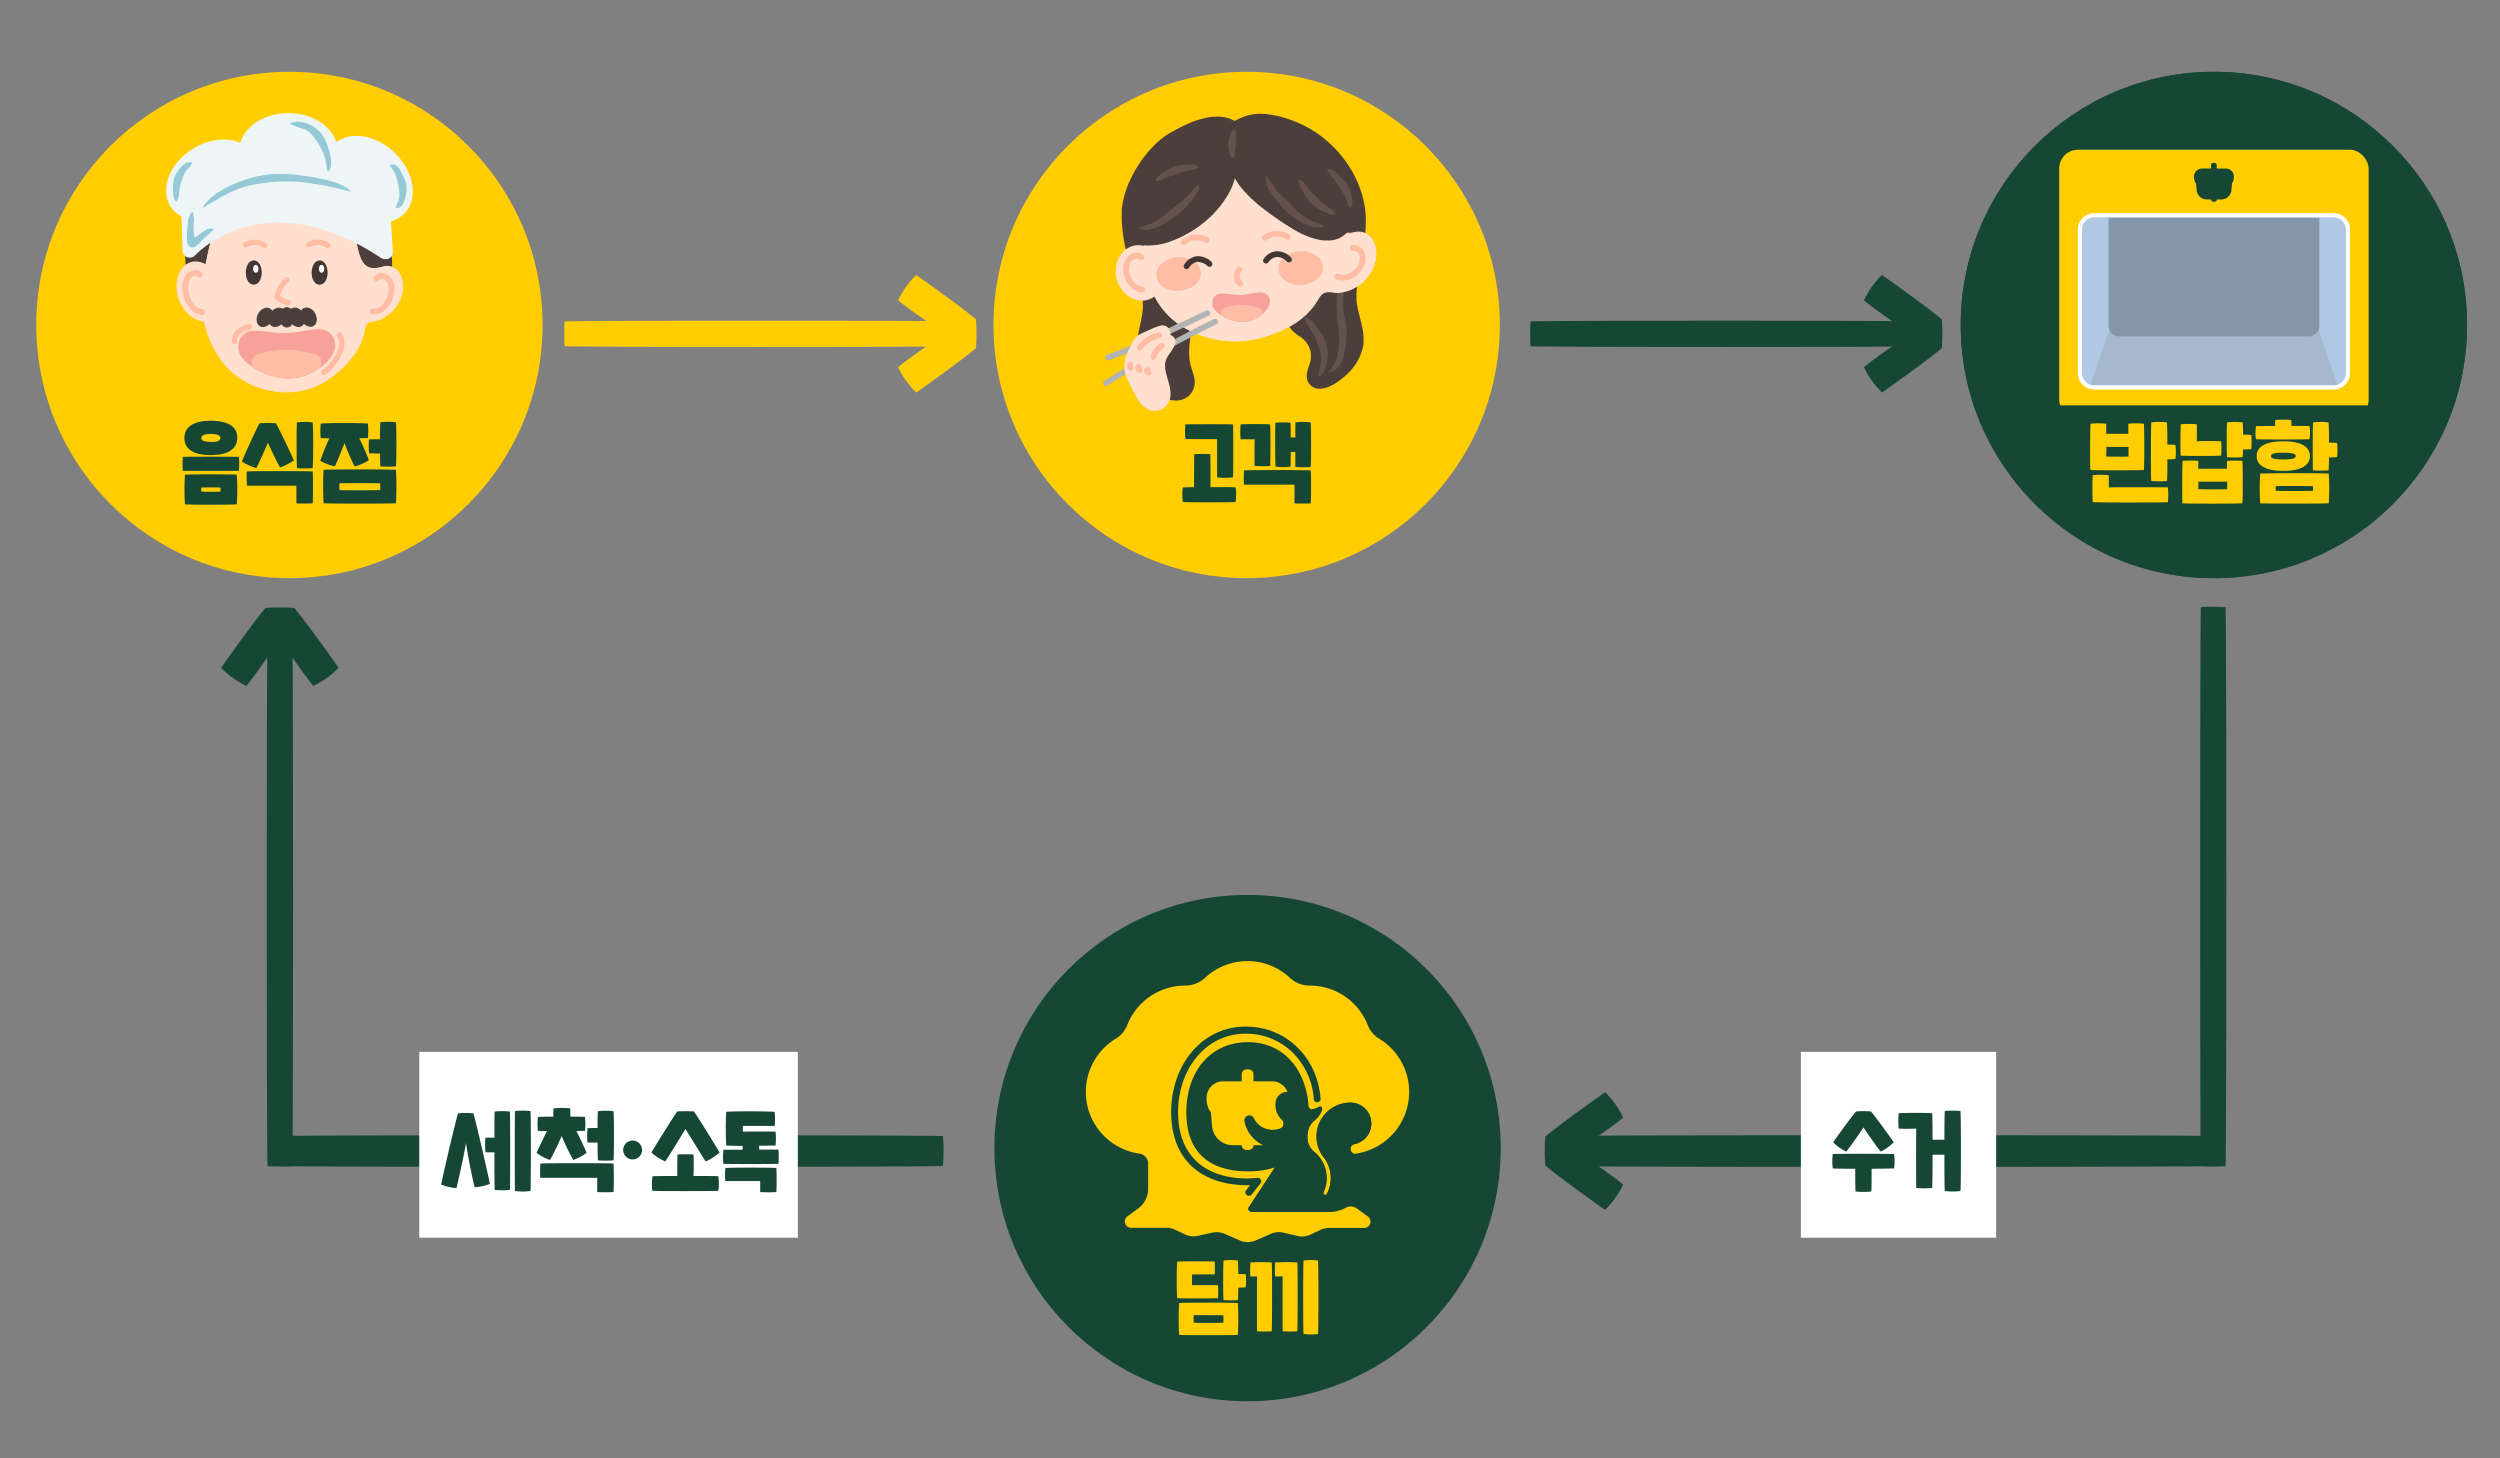 <svg id="레이어_1" data-name="레이어 1" xmlns="http://www.w3.org/2000/svg" xmlns:xlink="http://www.w3.org/1999/xlink" viewBox="0 0 741.58 432.49"><rect x="0" y="0" width="741.58" height="432.49" fill="#808080" stroke="none"/><defs><style>.cls-1{fill:none;}.cls-2{fill:#154734;}.cls-3{clip-path:url(#clip-path);}.cls-4{fill:#ffcd00;}.cls-5{fill:#4b3e3b;}.cls-6{fill:#65524d;}.cls-7{fill:#ffe0cf;}.cls-8{fill:#ffbda6;}.cls-9{fill:#b3b3b3;}.cls-10{fill:#f7a19b;}.cls-11{fill:#433734;}.cls-12{fill:#edf5f7;}.cls-13{fill:#96c9d6;}.cls-14{fill:#fff;}.cls-15{clip-path:url(#clip-path-2);}.cls-16{fill:#b1c8e5;}.cls-17{fill:#a5b8ce;}.cls-18{fill:#8595aa;}</style><clipPath id="clip-path"><circle class="cls-1" cx="369.8" cy="96.4" r="75.1"/></clipPath><clipPath id="clip-path-2"><circle class="cls-2" cx="656.71" cy="96.4" r="75.1"/></clipPath></defs><g class="cls-3"><circle class="cls-4" cx="369.8" cy="96.4" r="75.1"/></g><circle class="cls-4" cx="85.85" cy="96.4" r="75.1"/><path class="cls-5" d="M366.21,35.91a14.42,14.42,0,0,1,8.6-1.86,32.59,32.59,0,0,1,11,3.43,34.27,34.27,0,0,1,10.24,7.79,30.7,30.7,0,0,1,8.1,19.16c.27,7.89-2.62,15.55-3,23.43-.22,4.85,2.91,10.19,1.79,14.91-1,4.18-3.72,7.35-7.68,10-1.46,1-4.18,2.22-5.83.83-1.95-1.66-.07-4.72.27-6.62a7.93,7.93,0,0,0-3.63-7.85c-2.19-1.4-3.38-2.49-3.17-5.2.81-10.36-13.73-14.2-19.93-22.84-3.37-4.68-6.65-9.76-7-15.4-.27-3.89.89-7.72,2-11.45.88-2.89,1.08-4.06,2-6.94"/><path class="cls-5" d="M366.34,36.1a16,16,0,0,1,1.41-.86,14.59,14.59,0,0,1,1.6-.71,13.17,13.17,0,0,1,3.63-.75,15.06,15.06,0,0,1,1.9,0c.31,0,.63,0,.94.09l.46.05.46.07a29.25,29.25,0,0,1,3.48.73,35.89,35.89,0,0,1,6.32,2.39,32.44,32.44,0,0,1,5.7,3.56,35.1,35.1,0,0,1,4.81,4.54l.55.63.51.63c.35.43.67.87,1,1.31a8,8,0,0,1,.47.67l.46.67.43.69c.14.23.3.46.43.69a33,33,0,0,1,2.69,5.86A29,29,0,0,1,405,62.58a33.81,33.81,0,0,1,0,6.28c-.17,2-.48,4.07-.83,6.06a117.05,117.05,0,0,0-1.79,11.76l0,.73,0,.36v.35a13,13,0,0,0,.06,1.39,22.65,22.65,0,0,0,.51,2.84c.44,1.92,1,3.88,1.36,6a14.53,14.53,0,0,1,.15,3.24l0,.42-.06.41c0,.14-.06.28-.08.42l-.05.21-.05.19-.1.4c0,.13-.07.26-.12.39s-.16.52-.26.77a14.5,14.5,0,0,1-1.47,3,17.33,17.33,0,0,1-2.09,2.61,22.3,22.3,0,0,1-2.49,2.19l-.66.48-.67.46c-.21.15-.47.31-.71.45a8,8,0,0,1-.76.41,9.6,9.6,0,0,1-1.65.65,6,6,0,0,1-1.94.26,4.11,4.11,0,0,1-1.08-.17,3.76,3.76,0,0,1-1-.49,3.59,3.59,0,0,1-.81-.74,3.2,3.2,0,0,1-.53-.93,3.72,3.72,0,0,1-.22-1,5.25,5.25,0,0,1,0-.89,8.24,8.24,0,0,1,.31-1.57c.14-.49.3-1,.45-1.39s.29-.87.38-1.24a2.54,2.54,0,0,0,0-.29l.05-.3V106a1.51,1.51,0,0,0,0-.3v-.3c0-.1,0-.21,0-.31s0-.2,0-.3l-.05-.3a6.89,6.89,0,0,0-.91-2.32,7.19,7.19,0,0,0-1.67-1.9,2.48,2.48,0,0,0-.26-.19l-.27-.19-.65-.43a10.79,10.79,0,0,1-1.28-1A5.33,5.33,0,0,1,382.52,97a4.92,4.92,0,0,1-.52-1.66l0-.41c0-.14,0-.27,0-.41v-.4l0-.38a9.55,9.55,0,0,0,0-1.31,8.76,8.76,0,0,0-.55-2.59,10.7,10.7,0,0,0-1.31-2.44,16.73,16.73,0,0,0-1.93-2.24,27.76,27.76,0,0,0-2.33-2.08C372.57,80.4,368.8,78,365.56,75c-.41-.38-.8-.76-1.19-1.17s-.75-.81-1.1-1.24-.69-.88-1-1.32-.62-.87-.92-1.32c-.61-.88-1.2-1.77-1.77-2.69-.28-.45-.55-.92-.82-1.38s-.53-.93-.77-1.41a28.19,28.19,0,0,1-1.54-3.55,19.11,19.11,0,0,1-1-4.52,16.85,16.85,0,0,1-.06-2.35,22.16,22.16,0,0,1,.22-2.23,29.29,29.29,0,0,1,.85-3.67c.59-2,1.23-3.71,1.82-5.44.3-.87.58-1.74.89-2.64s.66-1.81,1.06-2.76c-.24,1-.48,2-.7,3s-.44,2-.7,3-.54,2-.8,3-.5,2-.71,3a22.71,22.71,0,0,0-.54,6l0,.37,0,.36c0,.25.05.5.09.74l.12.73,0,.19,0,.18.08.36.09.37a2.42,2.42,0,0,0,.1.36c.07.24.13.48.21.72.16.48.32,1,.51,1.42s.4.94.6,1.41.44.92.69,1.37.49.9.75,1.35c.13.23.27.45.4.67l.41.67c.56.88,1.15,1.74,1.75,2.61l.92,1.29.46.62.24.3.25.3a30.79,30.79,0,0,0,4.59,4.29c1.69,1.32,3.47,2.56,5.25,3.86a47.47,47.47,0,0,1,5.17,4.2,18.71,18.71,0,0,1,2.22,2.55,12.83,12.83,0,0,1,1.61,3,10.53,10.53,0,0,1,.61,3.32c0,.55,0,1.16,0,1.57a3.86,3.86,0,0,0,.16,1.25,2.71,2.71,0,0,0,.58,1,5.48,5.48,0,0,0,1,.91c.2.15.41.29.63.43l.33.22.38.26.19.13.19.15.35.29a8,8,0,0,1,.66.64,9.25,9.25,0,0,1,1.9,3,8.37,8.37,0,0,1,.56,3.43,6.42,6.42,0,0,1-.09.87,3.39,3.39,0,0,1-.08.44c0,.14-.07.28-.11.42-.15.53-.33,1-.48,1.5a11.14,11.14,0,0,0-.36,1.37,3.5,3.5,0,0,0-.05,1.19,1.28,1.28,0,0,0,.42.78,1.42,1.42,0,0,0,.82.37,3.46,3.46,0,0,0,1.19-.12,6.89,6.89,0,0,0,1.3-.49l.64-.34.31-.19.15-.1.16-.11c.21-.15.43-.29.63-.44l.62-.46a18.78,18.78,0,0,0,2.26-2,13.85,13.85,0,0,0,3.09-4.8,12.8,12.8,0,0,0,.42-1.33c0-.12.06-.23.08-.34s.05-.21.07-.32l.05-.33,0-.33a12.29,12.29,0,0,0,0-1.36c0-.46-.07-.92-.13-1.39-.26-1.87-.81-3.77-1.25-5.74a26.8,26.8,0,0,1-.52-3c-.05-.52-.08-1-.08-1.57s.06-1,.09-1.53a108.2,108.2,0,0,1,1.91-11.73c.37-1.94.7-3.88.91-5.84a32.74,32.74,0,0,0,.14-5.94,27.23,27.23,0,0,0-1.14-5.9c-.14-.49-.32-1-.49-1.44-.08-.24-.18-.47-.27-.71l-.29-.71-.31-.69c-.11-.23-.21-.47-.33-.7-.23-.45-.45-.91-.71-1.36a33.17,33.17,0,0,0-8-9.55,35.4,35.4,0,0,0-5.27-3.58c-.93-.52-1.91-1-2.89-1.46s-2-.86-3-1.23a24.41,24.41,0,0,0-3.37-1c-.3-.08-.61-.13-.92-.19l-.47-.08-.47-.07a15.2,15.2,0,0,0-1.9-.15,14.43,14.43,0,0,0-3.73.44c-.59.15-1.16.33-1.71.53S366.83,35.88,366.34,36.1Z"/><path class="cls-6" d="M398.67,83c-.05.4-.11.74-.15,1.07a5.14,5.14,0,0,0,0,1c0,.3,0,.59,0,.88a8.7,8.7,0,0,1,0,.89,31.83,31.83,0,0,0-.1,3.52,25.41,25.41,0,0,0,.37,3.41c.19,1.1.47,2.23.61,3.51a17.6,17.6,0,0,1,0,3.56,30.86,30.86,0,0,1-.55,3.48,13.34,13.34,0,0,1-1.24,3.63,5.61,5.61,0,0,1-.75,1.08,4.33,4.33,0,0,1-1,.86,4.12,4.12,0,0,1-.82.4,2,2,0,0,1-.94.08,14.81,14.81,0,0,0,1.06-1.35,13,13,0,0,0,.82-1.39,10.84,10.84,0,0,0,.95-3.19c.08-.57.15-1.15.2-1.73s.08-1.16.1-1.74a20.53,20.53,0,0,0-.19-3.43c-.14-1.12-.33-2.27-.42-3.47s-.11-2.38-.1-3.63a27.45,27.45,0,0,1,.3-3.73,5.66,5.66,0,0,1,.19-.91,5.93,5.93,0,0,1,.32-.92c.14-.3.28-.68.49-1a2.56,2.56,0,0,1,.39-.48A1.35,1.35,0,0,1,398.67,83Z"/><path class="cls-6" d="M387,94.14a3.07,3.07,0,0,1,1.39.61,3.41,3.41,0,0,1,1,.81c.53.64,1,1.3,1.54,2s1,1.38,1.39,2.11a11.41,11.41,0,0,1,1.07,2.35,8.63,8.63,0,0,1,.29,1.25,8.44,8.44,0,0,1,.14,1.22c0,.41,0,.81,0,1.23s-.06.84-.12,1.28a11.73,11.73,0,0,1-.65,2.56,3.38,3.38,0,0,1-.16.36,4.23,4.23,0,0,1-.22.42c-.09.14-.18.28-.27.4a3,3,0,0,1-.26.31l-.24.22-.24.19a1.93,1.93,0,0,1-.66.28,7.7,7.7,0,0,1,.17-1.25c.08-.39.18-.75.29-1.12a11,11,0,0,0,.24-1.11,10.55,10.55,0,0,0,.12-1.13,10.27,10.27,0,0,0-.12-2.22,11.76,11.76,0,0,0-.57-2.17,20.61,20.61,0,0,0-1.78-4.12c-.41-.67-.84-1.34-1.31-2a4.75,4.75,0,0,1-.56-1.1C387.31,95.11,386.94,94.68,387,94.14Z"/><path class="cls-5" d="M368.05,37.71c-5.29-5-13.15-1.73-19.58,1.63-7.83,4.09-14.89,15.69-14.8,24.17.09,8.22,2.09,13.68,5.12,20.64,2.71,6.19.84,9.75-.29,16.67a14.37,14.37,0,0,0,3.79,12.07c3.26,3.5,4.24,4.33,5.5,4.62a4.45,4.45,0,0,0,5.47-5.27c-.2-.82-.49-1.8-.93-3.22-1.44-4.63-.11-10.21.9-14.92,1.27-5.93,1.71-11,2.74-17,1.69-9.85.71-20.16,3.88-29.65,1.37-4.09,5.42-5.45,5-9.75"/><path class="cls-5" d="M368.22,37.55l-.34-.24-.34-.24c-.23-.15-.47-.3-.72-.44a10.83,10.83,0,0,0-1.59-.71l-.42-.14-.43-.11-.43-.1-.44-.08-.44-.06-.45,0c-.14,0-.29,0-.44,0h-.45a15,15,0,0,0-1.77.12q-.87.13-1.71.33a22.66,22.66,0,0,0-3.14,1,56.4,56.4,0,0,0-5.65,2.72l-.68.38-.66.38-.63.41c-.21.14-.42.28-.62.43a25.3,25.3,0,0,0-2.34,1.91,28.39,28.39,0,0,0-2.1,2.15c-.66.76-1.29,1.53-1.87,2.34s-1.15,1.63-1.66,2.48-1,1.72-1.44,2.6-.84,1.79-1.19,2.7a27.47,27.47,0,0,0-.93,2.78c-.06.23-.13.47-.18.7l-.16.71-.14.71c0,.24-.07.48-.11.72s-.06.48-.09.71l0,.36,0,.36,0,.36v.71c0,.12,0,.25,0,.37a42,42,0,0,0,.51,5.84,40.63,40.63,0,0,0,1.34,5.67c.59,1.85,1.29,3.68,2.05,5.49.37.9.77,1.81,1.17,2.71.1.22.2.46.3.7l.29.72.25.74.12.37c0,.12.07.25.11.37l.2.76.14.77c0,.12.05.25.07.38l0,.39.05.39,0,.19v.19l0,.78c0,.26,0,.52,0,.77s0,.52,0,.77,0,.51-.07.76l-.1.75-.11.74c0,.25-.09.5-.13.74s-.09.49-.14.73l-.57,2.87-.27,1.43-.12.71-.06.36c0,.12,0,.23-.05.34a13,13,0,0,0,1.51,8.06,13.78,13.78,0,0,0,1.59,2.34l.46.54.52.55c.34.37.69.73,1,1.09s.68.71,1,1,.69.65,1,.92l.26.19.24.17a2.55,2.55,0,0,0,.47.23,3.12,3.12,0,0,0,.51.14l.28,0,.27,0a3.64,3.64,0,0,0,1.09-.16,3.44,3.44,0,0,0,1.74-1.26,3.43,3.43,0,0,0,.49-1,3.37,3.37,0,0,0,.16-1c0-.09,0-.18,0-.27s0-.17,0-.26l0-.13,0-.07v-.08l-.08-.32c-.22-.85-.49-1.73-.75-2.6l-.05-.17,0-.17-.1-.36-.09-.36c0-.11-.05-.23-.07-.35s-.1-.48-.14-.72l-.09-.72c0-.24,0-.47-.06-.71s0-.48,0-.72v-1.42c0-.94.12-1.88.25-2.81.06-.47.14-.93.21-1.4s.16-.93.25-1.39c.18-.92.38-1.84.58-2.77l.31-1.38.3-1.39c.38-1.87.71-3.78,1-5.75s.59-4,.89-5.93q.22-1.49.48-3c.18-1,.33-2,.49-2.95.56-3.92.79-7.9,1.08-11.9.16-2,.41-5,.89-8l.09-.55.11-.56.21-1.09c.07-.36.16-.72.24-1.07s.16-.69.25-1l.28-1,.13-.47a3.88,3.88,0,0,1,.14-.45l.55-1.6a9.74,9.74,0,0,1,1.49-2.58c.58-.76,1.22-1.42,1.84-2.09a10.6,10.6,0,0,0,1.63-2.18,5.94,5.94,0,0,0,.68-2.82,5.62,5.62,0,0,1-.36,3.1A11.11,11.11,0,0,1,363,43.43a23.64,23.64,0,0,0-1.74,2.42,8.88,8.88,0,0,0-.62,1.28c0,.11-.09.22-.12.33s-.07.22-.11.34l-.2.71c-.13.48-.27,1-.37,1.43s-.24,1-.34,1.44l-.28,1.46c-.09.48-.15,1-.23,1.46-.3,2-.51,3.93-.67,5.91-.32,4-.45,8-.83,12,0,.5-.09,1-.15,1.5l-.18,1.51c-.14,1-.29,2-.46,3-.31,2-.58,3.94-.85,5.93s-.54,4-.87,6c-.16,1-.34,2-.53,3s-.4,2-.61,3-.39,1.94-.56,2.91-.31,1.94-.41,2.91a23.36,23.36,0,0,0-.12,2.89,14.76,14.76,0,0,0,.29,2.83l.07.34a3.37,3.37,0,0,0,.09.34l.09.34.05.17c0,.05,0,.12.05.18.16.48.31,1,.46,1.46s.29,1,.42,1.5a1.94,1.94,0,0,0,.05.2l0,.22a3.65,3.65,0,0,1,.07.46,5.63,5.63,0,0,1,0,.92,5.21,5.21,0,0,1-.46,1.77,5.49,5.49,0,0,1-1,1.53c-.11.12-.23.22-.35.33s-.24.2-.38.3a5.9,5.9,0,0,1-1.77.86,6.54,6.54,0,0,1-1,.19,5.79,5.79,0,0,1-1,0l-.51-.06-.25,0-.25,0-.26-.08-.26-.08-.49-.22a4.6,4.6,0,0,1-.44-.25l-.4-.27a12.5,12.5,0,0,1-1.32-1.12c-.41-.38-.78-.76-1.16-1.14s-.74-.76-1.1-1.15l-.54-.57c-.19-.2-.38-.42-.56-.63a16.23,16.23,0,0,1-1.89-2.73,15.23,15.23,0,0,1-1.83-6.14,15,15,0,0,1,.1-3.14l.06-.38.06-.36.13-.73c.09-.48.18-1,.28-1.44.19-1,.39-1.89.59-2.83s.37-1.85.49-2.75c0-.23.06-.46.07-.68s0-.45.06-.68l0-.67v-1c0-.11,0-.22,0-.33l-.06-.67c-.09-.44-.14-.88-.26-1.31a18,18,0,0,0-.87-2.6l-.57-1.34-.56-1.36c-.74-1.82-1.44-3.67-2-5.57a41,41,0,0,1-1.39-5.84,44.75,44.75,0,0,1-.56-6l0-.76v-1l0-.19,0-.4c0-.26.05-.52.08-.78a24.59,24.59,0,0,1,.57-3.06,31.22,31.22,0,0,1,2.18-5.78c.22-.47.47-.92.7-1.38s.51-.91.78-1.35c.53-.89,1.1-1.76,1.71-2.6a33.65,33.65,0,0,1,4.12-4.76,25.92,25.92,0,0,1,2.47-2.06,19.75,19.75,0,0,1,2.8-1.71A48.91,48.91,0,0,1,354.07,36a32,32,0,0,1,3.42-1,16.28,16.28,0,0,1,3.93-.41,10.5,10.5,0,0,1,2,.23,10,10,0,0,1,1,.25l.47.17a1,1,0,0,1,.22.09l.23.09.22.1.21.11.42.23a8.49,8.49,0,0,1,.77.5A8.85,8.85,0,0,1,368.22,37.55Z"/><path class="cls-6" d="M355.5,49.76a2.11,2.11,0,0,1-.59.27,2.88,2.88,0,0,0-.47.15,1.92,1.92,0,0,1-.76.22,6.89,6.89,0,0,0-.76.1l-.79.15a29.26,29.26,0,0,0-3,1l-.73.22-.69.2c-.23.07-.47.14-.7.23l-.36.12-.36.16c-.25.1-.49.22-.74.33l-.72.37a4.11,4.11,0,0,1-.5.23,2.29,2.29,0,0,1-.56.16,1.88,1.88,0,0,1-1,0,2.41,2.41,0,0,1,.39-.89,3.14,3.14,0,0,1,.62-.64c.46-.38.94-.72,1.44-1.06a16.77,16.77,0,0,1,3.18-1.64,6.68,6.68,0,0,1,.84-.25c.14,0,.28-.06.43-.09l.42-.07c.57-.08,1.14-.12,1.73-.19l.89-.08c.3,0,.62,0,.94,0a2,2,0,0,1,.95.3c.14.1.33.17.5.28A.81.81,0,0,1,355.5,49.76Z"/><path class="cls-7" d="M339.38,77.06c.85,8.9,5.25,17,13.64,21a29.61,29.61,0,0,0,22.51,1.6c5.89-1.93,11.45-4.72,14.94-10.23.69-1.09,1.36-2.53,2.68-2.82s2.61.25,3.92.14a11.84,11.84,0,0,0,4.83-1.49,12.32,12.32,0,0,0,6.09-8c.65-3.08-.28-6.87-3.1-8.05a5.06,5.06,0,0,0-3.28-.17,5.33,5.33,0,0,1-6.2-3c-2-4.55-9.77-3.43-14.26-5.48C377.4,58.85,371.68,51,367.64,51c-4.79,0-4.57,3.54-9.24,4.86a42.34,42.34,0,0,0-13.3,6,9.78,9.78,0,0,0-1,.87,16.06,16.06,0,0,0-3.4,5.14A18,18,0,0,0,339.38,77.06Z"/><path class="cls-7" d="M362.63,101.07A31.67,31.67,0,0,1,353,98.18a22.93,22.93,0,0,1-9.71-8.72,28.79,28.79,0,0,1-4-12.39h0a18,18,0,0,1,1.29-9.2A16.24,16.24,0,0,1,344,62.69,12.21,12.21,0,0,1,345,61.8a42.33,42.33,0,0,1,13.35-6.06,9.31,9.31,0,0,0,4.2-2.58,6.55,6.55,0,0,1,5.07-2.28c2.47,0,5.44,2.73,8.33,5.4,1.93,1.78,3.75,3.47,5.25,4.15a22.84,22.84,0,0,0,5.64,1.38c3.61.59,7.35,1.19,8.69,4.18a5.21,5.21,0,0,0,6,2.91,5.2,5.2,0,0,1,3.37.18c2.94,1.23,3.84,5.15,3.19,8.21A12.46,12.46,0,0,1,402,85.37a12.13,12.13,0,0,1-4.88,1.52,8.49,8.49,0,0,1-1.75-.11,6.23,6.23,0,0,0-2.15,0c-1.07.24-1.69,1.27-2.29,2.26l-.3.5c-3.79,6-10,8.65-15,10.29A29.66,29.66,0,0,1,362.63,101.07Zm5.44-49.88a3.11,3.11,0,0,0-.43,0,6.3,6.3,0,0,0-4.89,2.21A9.57,9.57,0,0,1,358.44,56a41.76,41.76,0,0,0-13.26,6,10,10,0,0,0-1,.85A16.07,16.07,0,0,0,340.79,68a17.71,17.71,0,0,0-1.26,9.07h0a28.49,28.49,0,0,0,4,12.26,22.67,22.67,0,0,0,9.59,8.61,29.59,29.59,0,0,0,22.41,1.6c4.95-1.63,11.11-4.26,14.86-10.17l.3-.5c.6-1,1.28-2.13,2.47-2.39a6.53,6.53,0,0,1,2.25,0,8,8,0,0,0,1.69.1,11.88,11.88,0,0,0,4.77-1.48,12.17,12.17,0,0,0,6-7.89c.62-3-.22-6.72-3-7.89a5,5,0,0,0-3.19-.17,5.48,5.48,0,0,1-6.37-3.07c-1.27-2.84-4.93-3.43-8.47-4a23.29,23.29,0,0,1-5.71-1.41c-1.54-.7-3.38-2.4-5.33-4.2C373.09,54,370.34,51.47,368.07,51.19Z"/><path class="cls-5" d="M364.8,48.85c3.92,8.29,11.62,13.39,19.29,18.05,5.38,3.27,14.83,7,17-3.48.53-2.51-3.24-7.77-3.65-10.31"/><path class="cls-5" d="M364.58,49a7.14,7.14,0,0,1,.7.75l.33.4.15.21.17.2c.44.54.83,1.1,1.26,1.54l.61.69c.2.22.41.44.61.67s.4.45.6.68l.61.66A39.4,39.4,0,0,0,375,59.64a66.4,66.4,0,0,0,5.94,4l1.53.92,1.55.92.77.46.76.43c.52.29,1,.57,1.57.83a23.8,23.8,0,0,0,3.11,1.31,14.32,14.32,0,0,0,3,.7,7,7,0,0,0,2.92-.27l.17-.06a.61.61,0,0,0,.17-.07l.33-.14a6.65,6.65,0,0,0,.63-.39,4.65,4.65,0,0,0,.59-.49c.1-.08.18-.19.28-.28l.13-.15a1,1,0,0,0,.12-.16,9,9,0,0,0,1.49-3c.08-.29.15-.57.23-.85,0-.08,0-.12,0-.18s0-.1,0-.16v-.17a1.08,1.08,0,0,0,0-.18A6.68,6.68,0,0,0,400,61c-.09-.28-.21-.63-.36-1s-.31-.8-.48-1.23c-.34-.84-.69-1.7-.88-2.3s-.37-1.12-.5-1.67a7.53,7.53,0,0,1-.14-.85,3.44,3.44,0,0,1,0-.9,11.38,11.38,0,0,0,.8,1.6c.3.53.61,1.06.92,1.59a32.61,32.61,0,0,1,1.73,3.33,14.43,14.43,0,0,1,.68,1.85,7.83,7.83,0,0,1,.2,1.05,2.64,2.64,0,0,1,0,.29v.29a1.67,1.67,0,0,1,0,.31l0,.16a.25.25,0,0,0,0,.08l0,.06a12.67,12.67,0,0,1-1.31,3.76l-.26.45-.3.43-.15.21-.18.21c-.11.13-.22.27-.35.4a7.61,7.61,0,0,1-1.71,1.31,7.69,7.69,0,0,1-2,.73l-.52.1-.52.06-.52,0c-.18,0-.35,0-.52,0l-.51,0-.51,0c-.17,0-.33,0-.5-.06s-.33,0-.5-.08a17.84,17.84,0,0,1-1.92-.45,25.87,25.87,0,0,1-3.62-1.41c-.58-.28-1.14-.58-1.68-.89-.28-.15-.54-.31-.81-.48l-.77-.47L382,67l-.75-.49-.75-.48-.74-.5c-2-1.33-3.9-2.72-5.87-4.29A40.4,40.4,0,0,1,368.46,56c-.21-.24-.41-.49-.61-.73l-.14-.19-.14-.19-.27-.4c-.18-.26-.36-.52-.53-.79s-.32-.56-.47-.83a4.77,4.77,0,0,0-.24-.44c-.08-.15-.17-.3-.25-.46-.17-.32-.35-.66-.51-1a6.91,6.91,0,0,1-.43-1A7.34,7.34,0,0,1,364.58,49Z"/><path class="cls-6" d="M375.57,52.19a3.28,3.28,0,0,1,.62.69,7.17,7.17,0,0,0,.47.67,8,8,0,0,1,.83,1.16,2.82,2.82,0,0,0,.18.29c.06.1.12.2.19.3s.26.38.41.57c.28.38.58.74.89,1.11.62.72,1.3,1.37,2,2s1.37,1.32,2.05,2,1.28,1.29,1.91,1.87c.31.29.63.57,1,.85a13.21,13.21,0,0,0,1.09.78,12.39,12.39,0,0,0,2.5,1.24l.87.32.49.18.41.16.65.27a3.91,3.91,0,0,1,.7.42,4.14,4.14,0,0,1-1.57.4,5.71,5.71,0,0,1-1.6-.13,13.89,13.89,0,0,1-3-1,20.41,20.41,0,0,1-5.08-3.63,24.85,24.85,0,0,1-2-2.18c-.6-.73-1.2-1.49-1.84-2.31-.31-.41-.62-.83-.9-1.27a15.52,15.52,0,0,1-.8-1.38,4.5,4.5,0,0,1-.46-1.55c0-.13,0-.28-.06-.43s0-.15,0-.23,0-.16,0-.24A1.77,1.77,0,0,1,375.57,52.19Z"/><path class="cls-6" d="M385.11,53.24a2.37,2.37,0,0,1,1.15.52,2.21,2.21,0,0,1,.75.66c.36.52.75,1,1.12,1.52a17.64,17.64,0,0,0,1.2,1.36c.42.42.83.82,1.24,1.25s.77.82,1.15,1.19c.19.18.38.37.59.55s.44.35.69.53c.5.34,1,.68,1.58,1a4.66,4.66,0,0,1,1,.85,2,2,0,0,1,.49,1,3,3,0,0,1-1.05,0,4,4,0,0,1-.93-.29c-.59-.25-1.2-.51-1.8-.8a12.35,12.35,0,0,1-1.79-1,17.16,17.16,0,0,1-1.62-1.31,9.92,9.92,0,0,1-1.25-1.54c-.35-.53-.68-1.08-1-1.63s-.68-1.13-1-1.69a2.51,2.51,0,0,1-.33-.94C385.22,54.06,385,53.69,385.11,53.24Z"/><path class="cls-6" d="M393.69,50.22a2.1,2.1,0,0,1,1.19.06,2,2,0,0,1,.86.39c.46.38.93.77,1.36,1.19a14.45,14.45,0,0,1,2.42,2.69,9.49,9.49,0,0,1,.76,1.58c.19.53.36,1.07.52,1.67a11.2,11.2,0,0,1,.38,1.81,2.87,2.87,0,0,1,0,.62,2.22,2.22,0,0,1-.11.63,2.8,2.8,0,0,1-.19.43,1.29,1.29,0,0,1-.39.44,2.55,2.55,0,0,1-.3-.39c-.09-.14-.16-.27-.23-.4s-.12-.25-.17-.38a2.64,2.64,0,0,1-.12-.4,14.07,14.07,0,0,0-.57-1.53,15.44,15.44,0,0,0-1.61-2.82,28.38,28.38,0,0,0-1.78-2.64c-.37-.42-.74-.84-1.14-1.24a2.66,2.66,0,0,1-.48-.72C394,50.91,393.68,50.68,393.69,50.22Z"/><path class="cls-8" d="M397.63,83.16a5.08,5.08,0,0,1-1.29-.32.86.86,0,0,1,.63-1.6,4.09,4.09,0,0,0,2.92,0,5.71,5.71,0,0,0,2.47-1.94A4.16,4.16,0,0,0,403.3,76c-.19-.88-1.08-1.76-1.94-1.59a.86.86,0,0,1-.34-1.68,3.09,3.09,0,0,1,2.57.68A4,4,0,0,1,405,75.68a5.85,5.85,0,0,1-1.24,4.61,7.38,7.38,0,0,1-3.24,2.51A5.93,5.93,0,0,1,397.63,83.16Z"/><path class="cls-5" d="M366.74,48c.41,14.34-18.61,26.54-28.52,24.47-8.5-1.78-.93-7.16-2.48-10.27s3.7-2.31,10.67-6S366.64,44.49,366.74,48Z"/><path class="cls-5" d="M339.05,72.75a8.11,8.11,0,0,1-.86-.14c-2.14-.44-3.43-1.15-3.95-2.17-.67-1.28,0-2.84.68-4.34s1.22-2.78.69-3.84a1.79,1.79,0,0,1-.19-1.52c.37-.85,1.71-1.26,3.72-1.87a37.58,37.58,0,0,0,7.2-2.82c1.09-.58,2.34-1.27,3.66-2,7.93-4.37,14.65-7.9,16.43-6.89a.92.92,0,0,1,.45.83,18.42,18.42,0,0,1-2.57,9.67,29.66,29.66,0,0,1-6.79,8,34,34,0,0,1-10,5.83A18.58,18.58,0,0,1,339.05,72.75Zm26.81-25.47c-2.42-.3-10.05,3.9-15.73,7-1.32.72-2.57,1.41-3.66,2a37.24,37.24,0,0,1-7.24,2.84c-1.88.57-3.23,1-3.55,1.72a1.52,1.52,0,0,0,.19,1.28c.58,1.17-.07,2.65-.69,4.08s-1.29,2.93-.69,4.09c.48.93,1.71,1.59,3.76,2a17.3,17.3,0,0,0,9.2-1.13,33.58,33.58,0,0,0,9.88-5.78,29.25,29.25,0,0,0,6.73-7.9A18.18,18.18,0,0,0,366.6,48a.64.64,0,0,0-.32-.59A1,1,0,0,0,365.86,47.28Z"/><path class="cls-6" d="M355.7,54.57a2,2,0,0,1,0,.91c-.06.29-.16.56-.21.82a3.73,3.73,0,0,1-.26.73,4.28,4.28,0,0,1-.37.66A25,25,0,0,1,353,60a32.1,32.1,0,0,1-4.19,4.06c-.39.3-.77.57-1.14.83s-.76.5-1.14.74a28.24,28.24,0,0,1-2.47,1.38,13.74,13.74,0,0,1-2.89,1.08,2.34,2.34,0,0,1-.46.09,3.43,3.43,0,0,1-.56.06,5.42,5.42,0,0,1-.57,0,4.56,4.56,0,0,1-.48-.07,4.42,4.42,0,0,1-.7-.22,1.91,1.91,0,0,1-.64-.47l.36-.12.34-.11.34-.1.16,0,.16-.06.33-.09.31-.1a3,3,0,0,0,.32-.09l.32-.1a11.62,11.62,0,0,0,2.44-1.11,37.14,37.14,0,0,0,4.51-3.36c1.47-1.21,2.91-2.15,4.25-3.47a26.07,26.07,0,0,0,1.88-2.06,4.62,4.62,0,0,1,.46-.52,6.15,6.15,0,0,1,.53-.49c.18-.16.35-.38.55-.59A2.07,2.07,0,0,1,355.7,54.57Z"/><path class="cls-6" d="M366.19,38.43a1.83,1.83,0,0,1,.46.8.9.9,0,0,1,.11.57c0,.17-.06.33-.08.5s-.05.33-.07.49c-.08.66,0,1.29,0,1.93s-.24,1.16-.3,1.82c0,.33,0,.67,0,1a1.63,1.63,0,0,1,0,.35,1.35,1.35,0,0,1-.14.37,1.63,1.63,0,0,1-.54.63,1.48,1.48,0,0,1-.55-.44,1.41,1.41,0,0,1-.26-.52l-.15-.55-.12-.56a11,11,0,0,1-.21-2.29,8.77,8.77,0,0,1,.54-2.16c.05-.19.12-.37.18-.55s.13-.35.2-.53a1,1,0,0,1,.39-.46C365.72,38.71,365.8,38.46,366.19,38.43Z"/><ellipse class="cls-7" cx="338.32" cy="80.84" rx="6.18" ry="7.4" transform="translate(-9.5 84.86) rotate(-14.1)"/><path class="cls-7" d="M344,79a3.33,3.33,0,0,1,.77,1.3,9.36,9.36,0,0,1,.34,1.49,5.76,5.76,0,0,1-.28,2.87,7.21,7.21,0,0,1-1.55,2.56,6.08,6.08,0,0,1-2.59,1.64,6.33,6.33,0,0,1-3.08.22,7.41,7.41,0,0,1-2.78-1.14,8.85,8.85,0,0,1-3.45-4.75,9.18,9.18,0,0,1,.06-5.59,8,8,0,0,1,1.34-2.45,6.54,6.54,0,0,1,2.32-1.84,6,6,0,0,1,3-.57,6.64,6.64,0,0,1,2.86.91,6.25,6.25,0,0,1,1.5,1.23,7.63,7.63,0,0,1,.64.82,6.1,6.1,0,0,1,.42.76,7.16,7.16,0,0,1,.42,1.23A3.56,3.56,0,0,1,344,79a14.91,14.91,0,0,0-1.49-2.08,9.18,9.18,0,0,0-1.79-1.58,5.18,5.18,0,0,0-2.12-.82,4.27,4.27,0,0,0-2.16.23A4.58,4.58,0,0,0,334.62,76a5.74,5.74,0,0,0-1.09,2,7.27,7.27,0,0,0,.06,4.54,8.69,8.69,0,0,0,1,2A6.93,6.93,0,0,0,336,86.08a5.09,5.09,0,0,0,1.88,1,4,4,0,0,0,2.1,0A4.53,4.53,0,0,0,341.88,86a5.46,5.46,0,0,0,1.28-1.87,12.37,12.37,0,0,0,.7-2.28,6.19,6.19,0,0,0,.1-1.4A14.49,14.49,0,0,1,344,79Z"/><path class="cls-8" d="M338.65,86.73a5.87,5.87,0,0,1-3.59-1.94,7.44,7.44,0,0,1-1.74-3.72,5.84,5.84,0,0,1,1-4.68A3.93,3.93,0,0,1,336.53,75a3.08,3.08,0,0,1,2.59.58A.86.86,0,1,1,338.05,77a1.83,1.83,0,0,0-2.43.51,4.11,4.11,0,0,0-.61,3.3,5.87,5.87,0,0,0,1.33,2.88A4.15,4.15,0,0,0,338.92,85a.85.85,0,1,1-.17,1.7Z"/><path class="cls-9" d="M328,114.51a.83.83,0,0,1-.62-.39.85.85,0,0,1,.26-1.18A325.44,325.44,0,0,1,360,94.67a.86.86,0,1,1,.76,1.54,326,326,0,0,0-32.26,18.17A.79.79,0,0,1,328,114.51Z"/><path class="cls-9" d="M328.59,106.93a.87.87,0,0,1-.69-.54.85.85,0,0,1,.48-1.11c.91-.37,1.86-.72,2.77-1.06,1.39-.52,2.7-1,3.83-1.52,7.59-3.44,15.25-7,22.78-10.57a.86.86,0,0,1,1.15.4.87.87,0,0,1-.41,1.15c-7.54,3.58-15.21,7.14-22.82,10.59-1.17.53-2.51,1-3.93,1.56-.9.33-1.84.68-2.73,1A.92.92,0,0,1,328.59,106.93Z"/><path class="cls-7" d="M339.37,120.65c-1.25-.84-2.26-4.24-3.47-6.82a12.79,12.79,0,0,1-1.5-4.63c-.16-2.48,1.09-4.8,2.29-7a5.53,5.53,0,0,1,1.27-1.71,4.89,4.89,0,0,1,1.29-.7l2.81-1.2a14.43,14.43,0,0,1,2.51-.89A1.24,1.24,0,0,1,346,99.15v0a1.24,1.24,0,0,0,.76,1.36,1,1,0,0,1,.77.81,1.46,1.46,0,0,1-.16.79c-.7,1.63-2,2.93-2.52,4.64-1.18,4.07,2.89,8.53,1.15,12.38a4.49,4.49,0,0,1-4.27,2.49,4,4,0,0,1-2.38-1Z"/><path class="cls-7" d="M339.51,120.45a1.89,1.89,0,0,1-.86-.51,5.74,5.74,0,0,1-.71-.83c-.42-.6-.76-1.25-1.1-1.8s-.63-1.13-.92-1.7l-.42-.84-.42-.84a15.33,15.33,0,0,1-1.42-3.78,7.71,7.71,0,0,1-.12-2.14,10,10,0,0,1,.41-2.07,21.7,21.7,0,0,1,1.57-3.63l.44-.84c.16-.29.33-.6.54-.91a5.18,5.18,0,0,1,.82-.89,5.51,5.51,0,0,1,1-.62c.32-.16.6-.28.88-.41l.85-.38,1.7-.76a16.94,16.94,0,0,1,1.87-.73c.17-.06.35-.1.52-.15a3,3,0,0,1,.81-.1,2.39,2.39,0,0,1,1.66.8,2.42,2.42,0,0,1,.59,1.3c0,.12,0,.23,0,.35s0,.23,0,.34,0,0,0,0h0v0a.22.22,0,0,0,0,.06h0a3.65,3.65,0,0,1,.56.28,2.23,2.23,0,0,1,.55.52,2.14,2.14,0,0,1,.35.77,1.9,1.9,0,0,1,0,.41,2.17,2.17,0,0,1,0,.37,2.41,2.41,0,0,1-.17.57,3.89,3.89,0,0,1-.18.4,6,6,0,0,1-.38.71c-.53.89-1.11,1.62-1.54,2.35a5.39,5.39,0,0,0-.53,1.08,4.44,4.44,0,0,0-.25,1.16,8.44,8.44,0,0,0,.28,2.66c.28,1.19.7,2.4,1,3.7a12.23,12.23,0,0,1,.31,2,6.53,6.53,0,0,1-.22,2.14,5.87,5.87,0,0,1-.54,1.22,4.51,4.51,0,0,1-1.08,1.19,4.8,4.8,0,0,1-1.38.75,5,5,0,0,1-1.25.24,5.27,5.27,0,0,1-1-.06,3.29,3.29,0,0,1-.89-.27,3.11,3.11,0,0,1-.74-.5,2.5,2.5,0,0,1-.32-.33,1.33,1.33,0,0,1-.14-.19l-.07-.09,0-.06v0h0c-.07.09.16-.18-.16.19.32-.37.09-.1.16-.19h.05l.05,0,.1,0,.2.1a3.69,3.69,0,0,0,.42.17,3.46,3.46,0,0,0,.83.2l.41,0h.2l.21,0a4.38,4.38,0,0,0,.8-.17,3.91,3.91,0,0,0,2.38-1.93,1.3,1.3,0,0,0,.08-.17l.07-.19a.64.64,0,0,0,.06-.18l.06-.19a6.84,6.84,0,0,0,.12-.79,5.79,5.79,0,0,0,0-.83,6.43,6.43,0,0,0-.12-.85,31.46,31.46,0,0,0-1.06-3.57,15,15,0,0,1-.72-3.27,7.39,7.39,0,0,1,.08-1.81,6.4,6.4,0,0,1,.56-1.75c.51-1.07,1.16-1.94,1.63-2.76.12-.21.22-.41.32-.62l.13-.29a.62.62,0,0,0,.06-.19v0h.06a1.4,1.4,0,0,0,.21,0h0a.44.44,0,0,0-.11.1l-.08.09h0l-.11,0a2.22,2.22,0,0,1-1.09-.84,2.35,2.35,0,0,1-.45-1.25c0-.11,0-.22,0-.34l0-.16v0h0v0h0s0,0,0,0,0,0,0,0h0l-.13,0-.39.1c-.52.16-1.06.38-1.62.61L339.31,101a3.45,3.45,0,0,0-.61.31,2.15,2.15,0,0,0-.44.42,4.76,4.76,0,0,0-.44.64c-.15.24-.3.51-.46.77a19.87,19.87,0,0,0-1.56,3.22,8.35,8.35,0,0,0-.4,1.66,6.51,6.51,0,0,0,0,1.65,12.78,12.78,0,0,0,1.14,3.37l.2.44.19.45c.13.3.24.61.35.91.22.62.41,1.23.59,1.84s.45,1.31.73,2c.14.34.29.67.44,1A5.09,5.09,0,0,0,339.51,120.45Z"/><path class="cls-8" d="M335.3,109.9a.88.88,0,0,1-.52-.27,1.51,1.51,0,0,1-.16-2.1.86.86,0,0,1,1.42.93.87.87,0,0,1-.05,1.21A.86.86,0,0,1,335.3,109.9Zm.67-1.52Z"/><path class="cls-8" d="M337.92,110.64a.77.77,0,0,1-.41-.16,1.83,1.83,0,0,1-.7-.81,1.2,1.2,0,0,1,.06-.92.86.86,0,0,1,1.71.11,1.09,1.09,0,0,1,0,.26.85.85,0,0,1-.63,1.52Zm-1.06-1.75Z"/><path class="cls-8" d="M340.59,111.41a1,1,0,0,1-.28-.08,1.55,1.55,0,0,1-.92-1.27,1.12,1.12,0,0,1,.53-1,.85.85,0,0,1,1.18.27.82.82,0,0,1,.13.57.85.85,0,0,1-.64,1.52Zm.44-1.65Z"/><path class="cls-8" d="M342,106.7l-.16,0a.86.86,0,0,1-.55-1.08,7,7,0,0,1,2.91-3.77.86.86,0,0,1,1.19.26.87.87,0,0,1-.27,1.19,5.39,5.39,0,0,0-2.19,2.85A.86.86,0,0,1,342,106.7Z"/><path class="cls-8" d="M338.06,104a.85.85,0,0,1-.36-.14.86.86,0,0,1-.25-1.19,9.87,9.87,0,0,1,6.2-4,.86.86,0,0,1,.37,1.68,8.1,8.1,0,0,0-5.13,3.25A.87.87,0,0,1,338.06,104Z"/><path class="cls-8" d="M367.73,85a.9.9,0,0,1-.41-.16A3.58,3.58,0,0,1,366,82.25a3.65,3.65,0,0,1,1-2.86.86.86,0,0,1,1.22,1.22,1.91,1.91,0,0,0-.5,1.51,1.86,1.86,0,0,0,.68,1.38.85.85,0,0,1,.17,1.2A.84.84,0,0,1,367.73,85Z"/><path class="cls-8" d="M375.08,71.4a.86.86,0,0,1-.41-1.54,7,7,0,0,1,7.78-.34.86.86,0,0,1,.27,1.18.87.87,0,0,1-1.19.27,5.25,5.25,0,0,0-5.83.26A.89.89,0,0,1,375.08,71.4Z"/><path class="cls-8" d="M351,72.68a.92.92,0,0,1-.55-.3.87.87,0,0,1,.11-1.21,7,7,0,0,1,7.75-.77.85.85,0,0,1,.34,1.16.86.86,0,0,1-1.17.34,5.26,5.26,0,0,0-5.82.58A.86.86,0,0,1,351,72.68Z"/><path class="cls-8" d="M391,76.24a7.38,7.38,0,0,0-5.38-1.69,7.92,7.92,0,0,0-4.5,1.62,4.5,4.5,0,0,0-1.88,3.71,4.2,4.2,0,0,0,1.46,2.94,7,7,0,0,0,3.79,1.64,9.33,9.33,0,0,0,1.59.05,8,8,0,0,0,4.51-1.62,4.47,4.47,0,0,0,1.87-3.72A4.16,4.16,0,0,0,391,76.24Z"/><path class="cls-8" d="M354.73,78a7.44,7.44,0,0,0-5.38-1.69A8,8,0,0,0,344.84,78,4.5,4.5,0,0,0,343,81.68a4.16,4.16,0,0,0,1.46,2.93,6.88,6.88,0,0,0,3.79,1.64,9.3,9.3,0,0,0,1.59,0,7.92,7.92,0,0,0,4.5-1.62A4.48,4.48,0,0,0,356.19,81,4.18,4.18,0,0,0,354.73,78Z"/><path class="cls-10" d="M362.16,87.92c2-.07,3.93.43,5.89.37s4-.69,6-.75a1.94,1.94,0,0,1,1.62,2.89A8.43,8.43,0,0,1,365.4,94.1a10,10,0,0,1-4.4-2.78C359.85,89.91,360.66,88,362.16,87.92Z"/><path class="cls-10" d="M367.23,95.42a10.37,10.37,0,0,1-2.12-.51,11,11,0,0,1-4.78-3,3.11,3.11,0,0,1-.47-3.25,2.59,2.59,0,0,1,2.28-1.55h0a20.53,20.53,0,0,1,3.06.19,19.6,19.6,0,0,0,2.82.18,20.9,20.9,0,0,0,2.86-.36,21,21,0,0,1,3.1-.39,2.67,2.67,0,0,1,2.27,1.22,2.94,2.94,0,0,1,.16,2.89,9.28,9.28,0,0,1-5,4.18A8.9,8.9,0,0,1,367.23,95.42Zm-5-6.65a.88.88,0,0,0-.76.55,1.39,1.39,0,0,0,.23,1.46,9.26,9.26,0,0,0,4,2.51,7.46,7.46,0,0,0,5.14.06,7.57,7.57,0,0,0,4-3.28,1.22,1.22,0,0,0,0-1.22,1,1,0,0,0-.78-.46,21.15,21.15,0,0,0-2.86.37,23.93,23.93,0,0,1-3.09.39A22.2,22.2,0,0,1,365,89a19.65,19.65,0,0,0-2.82-.19Z"/><path class="cls-8" d="M371.15,91.6a13.1,13.1,0,0,0-1.4-.2,15.53,15.53,0,0,0-4.76.27,8.46,8.46,0,0,0-1.19.34l-.37.14a.6.6,0,0,0-.06,1.09l.63.29a12.08,12.08,0,0,0,1.4.57,8.36,8.36,0,0,0,5.71.06,8.71,8.71,0,0,0,2.2-1.06.6.6,0,0,0-.16-1c-.42-.13-.88-.2-1.22-.28S371.41,91.65,371.15,91.6Z"/><path class="cls-8" d="M367.23,95.42a10.37,10.37,0,0,1-2.12-.51,15.23,15.23,0,0,1-1.48-.6l-.21-.1c-.14-.07-.29-.13-.43-.21a1.41,1.41,0,0,1-.79-1.35,1.47,1.47,0,0,1,.91-1.3c.13-.06.27-.1.4-.15a9.85,9.85,0,0,1,1.3-.37,16.7,16.7,0,0,1,5-.29,14.86,14.86,0,0,1,1.49.22h0c.27,0,.55.11.82.18l.39.09c.27.06.58.12.88.21a1.44,1.44,0,0,1,1,1.14,1.47,1.47,0,0,1-.57,1.42A9.66,9.66,0,0,1,371.4,95,8.9,8.9,0,0,1,367.23,95.42Zm-2.9-2.68,0,0c.41.19.85.37,1.31.53a7.46,7.46,0,0,0,5.14.06,11.71,11.71,0,0,0,1.46-.62l-.1,0-.47-.1-.72-.17h0c-.44-.08-.88-.15-1.33-.19a15.15,15.15,0,0,0-4.49.26A6.56,6.56,0,0,0,364.33,92.74Z"/><path class="cls-11" d="M375.41,78.16A.82.82,0,0,1,375,78a.86.86,0,0,1-.17-1.2,5.19,5.19,0,0,1,3.74-2.29,5.78,5.78,0,0,1,4.35,1.82.86.86,0,1,1-1.2,1.23,4.24,4.24,0,0,0-3-1.34,3.57,3.57,0,0,0-2.5,1.62A.85.85,0,0,1,375.41,78.16Z"/><path class="cls-11" d="M351.88,79.82a.93.93,0,0,1-.39-.15.86.86,0,0,1-.21-1.2A5.21,5.21,0,0,1,354.93,76a5.83,5.83,0,0,1,4.42,1.65.87.87,0,0,1,.06,1.22.86.86,0,0,1-1.21.06,4.3,4.3,0,0,0-3.07-1.23,3.57,3.57,0,0,0-2.44,1.72A.86.86,0,0,1,351.88,79.82Z"/><ellipse class="cls-12" cx="109.39" cy="53.16" rx="10.98" ry="14.67" transform="translate(-4.54 95.72) rotate(-46.4)"/><ellipse class="cls-12" cx="62.98" cy="53.51" rx="14.61" ry="11.02" transform="translate(-18.73 41.13) rotate(-31.74)"/><ellipse class="cls-12" cx="85.55" cy="44.62" rx="14.54" ry="11.07"/><ellipse class="cls-5" cx="108.11" cy="75.61" rx="7.71" ry="13.67" transform="translate(-12.96 23.2) rotate(-11.56)"/><path class="cls-5" d="M110,89.23a5.88,5.88,0,0,1-3.19-1c-2.89-1.88-5.32-6.06-6.33-10.92-1.56-7.46.62-14.27,4.85-15.18a5.47,5.47,0,0,1,4.16.93c2.9,1.88,5.32,6.07,6.33,10.93,1.56,7.45-.62,14.27-4.85,15.18A4.5,4.5,0,0,1,110,89.23Zm-3.7-27a4,4,0,0,0-.91.1c-4.07.88-6.15,7.54-4.63,14.84,1,4.79,3.37,8.9,6.2,10.74a5.22,5.22,0,0,0,4,.9C115,88,117,81.31,115.5,74c-1-4.79-3.37-8.91-6.2-10.75A5.67,5.67,0,0,0,106.26,62.27Z"/><path class="cls-5" d="M68.07,55.57c-6.75.08-9.54,7.57-11.35,14.17-2.21,8,1.16,20.74,7,26.53,5.63,5.61,10.6,8,17.25,10.83"/><path class="cls-5" d="M68.06,55.32a23.52,23.52,0,0,0-2.21.81A7.29,7.29,0,0,0,64,57.29a15.28,15.28,0,0,0-2.6,3.08A20.72,20.72,0,0,0,59.51,64c-.52,1.29-.95,2.62-1.35,4-.19.67-.37,1.35-.54,2-.07.33-.16.65-.21,1l-.09.49-.06.49a23,23,0,0,0-.14,4,37,37,0,0,0,1.33,8c.37,1.34.78,2.59,1.24,3.79a30.39,30.39,0,0,0,1.55,3.43,23.22,23.22,0,0,0,2,3.15l.15.18.15.19.3.36.32.36c.11.11.21.23.34.35l.71.72c.24.25.5.48.75.72a40.93,40.93,0,0,0,3.19,2.72,41.7,41.7,0,0,0,3.47,2.38l1.08.65.65.38.68.39,1.33.77c.43.24.81.45,1.12.64a26.9,26.9,0,0,1,3.37,2.19A36.54,36.54,0,0,1,76.73,106a34.29,34.29,0,0,1-4-1.81,41.44,41.44,0,0,1-7.24-4.89L65.12,99l-.41-.36c-.27-.24-.55-.48-.81-.73l-.8-.75-.39-.39-.4-.41a22.52,22.52,0,0,1-2.66-3.61,32,32,0,0,1-2-4,36.13,36.13,0,0,1-1.46-4.17,32.11,32.11,0,0,1-1.24-8.45,26.68,26.68,0,0,1,.29-4.26c.07-.35.12-.71.2-1.07l.12-.54.14-.53.07-.27.07-.26.15-.51.31-1a41.33,41.33,0,0,1,1.48-4.12,22.86,22.86,0,0,1,2.08-3.94,10.61,10.61,0,0,1,1.45-1.76,8.67,8.67,0,0,1,1.83-1.41,9.31,9.31,0,0,1,2.39-1A5.66,5.66,0,0,1,68.06,55.32Z"/><path class="cls-7" d="M60,90.33A30.42,30.42,0,0,0,65.8,107c5.91,8,17.26,11.12,26.28,8.08a28.1,28.1,0,0,0,13.86-11.41c2.66-4.27,1.58-8.28,4.14-8.35a8.73,8.73,0,0,0,4.18-1.49,11,11,0,0,0,5.07-7.38c.47-2.79-.46-6.18-3-7.16a4.38,4.38,0,0,0-2.88-.06c-3.29,1-5.21.31-6.5-2.49-1.48-3.2-1.71-11.56-5-13.2A17.36,17.36,0,0,0,97,62.16a60.91,60.91,0,0,0-16.29-.63c-4.87.5-11.48,1.35-15.53,4.54-2.14,1.69-3.57,9.69-4.14,12.31A44.52,44.52,0,0,0,60,90.33Z"/><path class="cls-7" d="M84.89,116.4a25.23,25.23,0,0,1-7.16-1.05,23.15,23.15,0,0,1-12-8.23,30.61,30.61,0,0,1-5.83-16.78,44.83,44.83,0,0,1,1.06-12c.07-.3.14-.67.23-1.1.71-3.41,2-9.77,4-11.29,3.8-3,9.75-4,15.61-4.57A61,61,0,0,1,97,62a17.77,17.77,0,0,1,5,1.42c2.24,1.11,3.09,5.13,3.84,8.68a24.6,24.6,0,0,0,1.24,4.59c1.23,2.68,3.06,3.37,6.33,2.41a4.49,4.49,0,0,1,3,.07c2.62,1,3.53,4.54,3.06,7.32A11.12,11.12,0,0,1,114.33,94a8.6,8.6,0,0,1-4.24,1.51c-1.32,0-1.6,1.23-2,3a16.86,16.86,0,0,1-2,5.26c-3.23,5.19-8.7,9.7-13.95,11.47A22.62,22.62,0,0,1,84.89,116.4Zm1.53-55a55.63,55.63,0,0,0-5.67.28c-3.92.41-11.2,1.15-15.46,4.51-1.85,1.46-3.21,8-3.86,11.13-.09.43-.16.8-.23,1.1a44.26,44.26,0,0,0-1.05,11.91h0A30.25,30.25,0,0,0,65.92,107a22.87,22.87,0,0,0,11.9,8.13A23.73,23.73,0,0,0,92,115a28.11,28.11,0,0,0,13.79-11.35,16.42,16.42,0,0,0,2-5.18c.44-1.86.77-3.2,2.3-3.25a8.24,8.24,0,0,0,4.1-1.46,10.86,10.86,0,0,0,5-7.28c.45-2.67-.41-6-2.88-7a4.22,4.22,0,0,0-2.79,0c-3.43,1-5.37.27-6.67-2.57a23.93,23.93,0,0,1-1.26-4.65c-.74-3.49-1.57-7.44-3.69-8.49A17.69,17.69,0,0,0,97,62.3,63.28,63.28,0,0,0,86.42,61.39Z"/><path class="cls-8" d="M110.93,93.32a4.36,4.36,0,0,1-.51,0,.87.87,0,0,1-.74-1,.86.86,0,0,1,1-.73,3.56,3.56,0,0,0,3-1.53,7.27,7.27,0,0,0,1.6-5.08,2.75,2.75,0,0,0-1.17-2,1.31,1.31,0,0,0-1.8.21.87.87,0,0,1-1.22,0,.85.85,0,0,1,0-1.21,3,3,0,0,1,4-.37,4.49,4.49,0,0,1,1.9,3.18,9.06,9.06,0,0,1-2,6.41A5.42,5.42,0,0,1,110.93,93.32Z"/><path class="cls-12" d="M53.81,63.37l.32,10.9a2.16,2.16,0,0,0,3.69,1.52c8.44-8.44,28.05-17.25,55.09.65,1.61,1.06,3.71.17,3.6-1.78l-.69-11.76L97.42,47.32H65.77Z"/><path class="cls-13" d="M57.07,62.83a1.87,1.87,0,0,1,.29.7c0,.22,0,.43.1.63a3.75,3.75,0,0,1,.09.57,3.09,3.09,0,0,1,0,.53c-.09.71-.12,1.41-.14,2.12a13.84,13.84,0,0,0,.14,2.05c0,.34.09.67.14,1v0h0a.12.12,0,0,0,0,.07.08.08,0,0,0,0,0s0,0,.06,0a.45.45,0,0,0,.12-.06l.07,0,0,0,0,0,.11-.08.85-.67a21.06,21.06,0,0,1,1.88-1.32,5.22,5.22,0,0,1,.71-.35,2.72,2.72,0,0,1,.79-.19,2.84,2.84,0,0,1,.59,0,2.31,2.31,0,0,1,.63.21,3.19,3.19,0,0,1-.43.46l-.39.35a9.74,9.74,0,0,1-.78.63,20.1,20.1,0,0,0-1.56,1.4c-.25.25-.51.5-.75.76l-.19.2-.1.09,0,0,0,0-.08.08-.69.64-.34.32a1.74,1.74,0,0,1-.39.23,1.71,1.71,0,0,1-.79.17,1.65,1.65,0,0,1-.81-.26,1.56,1.56,0,0,1-.3-.26c-.1-.07-.14-.23-.21-.36l-.18-.41,0-.1,0,0v-.07l0-.26-.06-.53,0-.26a.62.62,0,0,1,0-.13v-.1c0-.37,0-.74,0-1.11,0-.74.09-1.48.16-2.24A19.79,19.79,0,0,1,55.85,65a3.24,3.24,0,0,1,.44-1.08c.11-.17.2-.38.31-.58A1.24,1.24,0,0,1,57.07,62.83Z"/><path class="cls-13" d="M115.62,49.07a.89.89,0,0,1,.3-.22,1.14,1.14,0,0,1,.32-.07h.32l.3.05a1.74,1.74,0,0,1,1,.53,7.43,7.43,0,0,1,1.19,1.73l.44.88c.14.28.28.57.41.87a8.19,8.19,0,0,1,.6,1.89,8,8,0,0,1,.09,1.94,10.59,10.59,0,0,1-.34,1.93,6.76,6.76,0,0,1-.33,1,8,8,0,0,1-.46.93,1.75,1.75,0,0,1-.18.26l-.11.15-.13.15-.28.26-.14.1-.14.07-.23.12-.24.08a1.23,1.23,0,0,1-.61,0,6,6,0,0,1,.24-.93A7.72,7.72,0,0,1,118,60c.06-.12.1-.26.15-.38s.09-.26.12-.39a5.42,5.42,0,0,0,.17-.8,8.16,8.16,0,0,0,0-1.64,8.36,8.36,0,0,0-.26-1.64c-.13-.55-.23-1.09-.35-1.63-.06-.27-.13-.54-.21-.82a7.92,7.92,0,0,0-.28-.82,6.82,6.82,0,0,0-.76-1.42,3.78,3.78,0,0,1-.37-.66.88.88,0,0,0-.12-.17c0-.06-.1-.1-.15-.16a1.49,1.49,0,0,1-.17-.18A1.83,1.83,0,0,1,115.62,49.07Z"/><path class="cls-13" d="M86.07,36.7a3.19,3.19,0,0,1,1.49-.54,3.53,3.53,0,0,1,1.37-.06,10.07,10.07,0,0,1,4,1.43,8.69,8.69,0,0,1,1.15.84,9.25,9.25,0,0,1,1.84,2.11A13.49,13.49,0,0,1,97,42.81a24.16,24.16,0,0,1,.77,2.44A13.87,13.87,0,0,1,98.23,48c0,.11,0,.25,0,.41s0,.33,0,.51a3.74,3.74,0,0,1-.21.9,4.18,4.18,0,0,1-.29.6,1.69,1.69,0,0,1-.51.53,10.14,10.14,0,0,1-.31-1.27c0-.21-.07-.41-.1-.61s0-.39-.08-.59a12.81,12.81,0,0,0-.58-2.35,18.67,18.67,0,0,0-1-2.25c-.18-.37-.38-.73-.58-1.08s-.42-.7-.65-1A18.81,18.81,0,0,0,92.55,40a6,6,0,0,0-1.7-1.37,9.93,9.93,0,0,0-2.22-.81,6.32,6.32,0,0,1-1.19-.43C87.05,37.14,86.46,37.1,86.07,36.7Z"/><path class="cls-13" d="M57,48.24a1.82,1.82,0,0,1-.26.59c-.09.16-.2.27-.27.42a1.84,1.84,0,0,1-.46.63A6.2,6.2,0,0,0,55,51a6.58,6.58,0,0,0-.64,1.27c-.16.45-.29.89-.43,1.35s-.3.88-.42,1.33a9.44,9.44,0,0,0-.31,1.41c-.07.52-.13,1.05-.15,1.59A3.63,3.63,0,0,1,52.81,59a1.9,1.9,0,0,1-.6.83,2.35,2.35,0,0,1-.51-.8,3.09,3.09,0,0,1-.22-.83c-.07-.57-.12-1.15-.15-1.73a12.19,12.19,0,0,1,.34-3.58,5.76,5.76,0,0,1,.75-1.65,13.19,13.19,0,0,1,1.1-1.45,7.33,7.33,0,0,1,1.4-1.26,2.18,2.18,0,0,1,.43-.22,1.87,1.87,0,0,1,.48-.11l.54-.09A.89.89,0,0,1,57,48.24Z"/><path class="cls-13" d="M60.07,61.7A6,6,0,0,1,61,60.32c.18-.21.37-.41.56-.61l.28-.29.27-.28a10.72,10.72,0,0,1,1.1-1l.59-.47c.2-.15.41-.28.62-.42a32.94,32.94,0,0,1,5.32-2.81,38.11,38.11,0,0,1,5.61-1.88c.47-.11,1-.23,1.43-.33l1.44-.28c.49-.07,1-.15,1.47-.21l.75-.07c.25,0,.51,0,.76-.06l.75,0,.37,0h.36c.48,0,1,0,1.42,0l1.38.06,1.35.1c1.8.16,3.59.39,5.55.71a58,58,0,0,1,5.82,1.27l.86.25,1,.36a4.65,4.65,0,0,1,.52.2l.49.21c.31.14.59.27.82.39.43.26.82.47,1.19.72a5.8,5.8,0,0,1,1.06,1l-.72-.16-.35-.1-.36-.08-.7-.18-.7-.17-.7-.17c-.23-.06-.46-.13-.7-.18-.47-.1-.93-.22-1.4-.34a54.19,54.19,0,0,0-5.69-1Q90,54,87.06,53.87a47.54,47.54,0,0,0-5.73.07l-.7.05-.69.07-1.38.16-1.35.2-1.35.23a31,31,0,0,0-5.32,1.47,33.62,33.62,0,0,0-5.13,2.47l-.62.36c-.21.13-.41.25-.62.36l-.63.35-.63.36a15.37,15.37,0,0,0-1.39.87c-.24.15-.48.32-.72.46A4.85,4.85,0,0,1,60.07,61.7Z"/><ellipse class="cls-7" cx="59.51" cy="86.4" rx="5.61" ry="8.16" transform="translate(-24.66 23.77) rotate(-18.79)"/><path class="cls-7" d="M64.53,84.56a3.62,3.62,0,0,1,.9,1.27,11.7,11.7,0,0,1,.51,1.47,6.29,6.29,0,0,1,.16,2.93A7.52,7.52,0,0,1,65,93.1a5.46,5.46,0,0,1-1.11,1.2,4.9,4.9,0,0,1-1.49.81,5.93,5.93,0,0,1-.83.21,7.91,7.91,0,0,1-.84.06,6.16,6.16,0,0,1-1.62-.25,7.86,7.86,0,0,1-2.72-1.47,10.53,10.53,0,0,1-2-2.22A11.32,11.32,0,0,1,53,88.77a11.75,11.75,0,0,1-.61-2.84,10.42,10.42,0,0,1,.11-2.79,8.36,8.36,0,0,1,.94-2.7,6.27,6.27,0,0,1,.9-1.25,5,5,0,0,1,1.29-1,4.73,4.73,0,0,1,1.59-.57,5.13,5.13,0,0,1,1.66,0,6.53,6.53,0,0,1,2.83,1.27,7.29,7.29,0,0,1,1.4,1.39,6.81,6.81,0,0,1,1,1.67,9.08,9.08,0,0,1,.4,1.26,4,4,0,0,1,0,1.35c-.53-.76-1-1.47-1.58-2.12a13.24,13.24,0,0,0-1.75-1.76,5.73,5.73,0,0,0-2-1.07,3.22,3.22,0,0,0-2,.11,2.87,2.87,0,0,0-.84.54,3.48,3.48,0,0,0-.66.8,5.82,5.82,0,0,0-.74,2.11,9.52,9.52,0,0,0,.57,4.73,12.3,12.3,0,0,0,1,2.13A8.78,8.78,0,0,0,57.9,91.8,5.42,5.42,0,0,0,59.68,93a2.94,2.94,0,0,0,3.61-1A5.27,5.27,0,0,0,64.24,90a18.12,18.12,0,0,0,.4-2.43,8,8,0,0,0,0-1.45A8.78,8.78,0,0,1,64.53,84.56Z"/><path class="cls-8" d="M60,93.46H59.9a5.77,5.77,0,0,1-3.75-2.18A9.46,9.46,0,0,1,54.3,87.1,7.43,7.43,0,0,1,55,81.83a3.66,3.66,0,0,1,2.53-1.69,2.8,2.8,0,0,1,2.31.69.84.84,0,0,1,.07,1.2.85.85,0,0,1-1.2.07,1.13,1.13,0,0,0-.94-.27,2,2,0,0,0-1.33.92,5.69,5.69,0,0,0-.48,4,7.65,7.65,0,0,0,1.49,3.42,4,4,0,0,0,2.6,1.56.84.84,0,0,1,.76.93A.85.85,0,0,1,60,93.46Z"/><path class="cls-8" d="M97.26,73.66a.82.82,0,0,1-.47-.15,4.42,4.42,0,0,0-4.88-.18.81.81,0,0,1-1.11-.25.8.8,0,0,1,.26-1.1,6.06,6.06,0,0,1,6.68.24.8.8,0,0,1-.48,1.44Z"/><path class="cls-8" d="M78.58,73.66a.82.82,0,0,1-.47-.15,4.42,4.42,0,0,0-4.88-.18.8.8,0,0,1-1.1-.25.79.79,0,0,1,.25-1.1,6.06,6.06,0,0,1,6.68.24.8.8,0,0,1,.17,1.12A.81.81,0,0,1,78.58,73.66Z"/><ellipse class="cls-11" cx="94.78" cy="80.85" rx="2.66" ry="1.42" transform="matrix(0, -1, 1, 0, 13.5, 175.27)"/><path class="cls-11" d="M94.78,84.45h0c-1.35,0-2.35-1.56-2.34-3.61A5,5,0,0,1,93,78.52a2.16,2.16,0,0,1,1.83-1.26h0c1.35,0,2.35,1.55,2.34,3.61h0a5,5,0,0,1-.53,2.32A2.16,2.16,0,0,1,94.78,84.45Zm0-5.3a2.64,2.64,0,0,0-.5,1.7,2.55,2.55,0,0,0,.49,1.71,2.64,2.64,0,0,0,.5-1.7A2.55,2.55,0,0,0,94.79,79.15Zm1.42,1.71Z"/><ellipse class="cls-14" cx="95.39" cy="79.73" rx="1.16" ry="0.8" transform="translate(15.23 174.76) rotate(-89.74)"/><ellipse class="cls-11" cx="75.28" cy="80.85" rx="2.66" ry="1.42" transform="matrix(0, -1, 1, 0, -5.91, 155.77)"/><path class="cls-11" d="M75.27,84.45h0c-1.35,0-2.36-1.56-2.35-3.61a5.15,5.15,0,0,1,.54-2.32,2.14,2.14,0,0,1,1.83-1.26h0c1.34,0,2.35,1.55,2.34,3.61a4.9,4.9,0,0,1-.54,2.32A2.13,2.13,0,0,1,75.27,84.45Zm0-5.3a3.21,3.21,0,0,0,0,3.41,2.52,2.52,0,0,0,.5-1.7A2.56,2.56,0,0,0,75.29,79.15Z"/><ellipse class="cls-14" cx="75.88" cy="79.73" rx="1.16" ry="0.8" transform="translate(-4.19 155.26) rotate(-89.74)"/><path class="cls-10" d="M75,99.72c3.27-.09,6.56.74,9.82.65s6.62-1.08,9.94-1.17a3.19,3.19,0,0,1,2.71,4.73c-1.4,3-5,5.16-7.52,6a14.3,14.3,0,0,1-9.53-.14,17,17,0,0,1-7.35-4.57C71.18,102.94,72.52,99.78,75,99.72Z"/><path class="cls-10" d="M85.52,112.29a17,17,0,0,1-5.59-1c-2.46-.86-5.86-2.44-8-5.06a5.15,5.15,0,0,1-.83-5.45A4.43,4.43,0,0,1,75,98.15h0a37.67,37.67,0,0,1,5.13.34,33.21,33.21,0,0,0,4.69.32,35.42,35.42,0,0,0,4.76-.57,38,38,0,0,1,5.18-.6,4.58,4.58,0,0,1,3.92,2.13,4.88,4.88,0,0,1,.25,4.83A12.13,12.13,0,0,1,95.08,109a18,18,0,0,1-4.58,2.46A15,15,0,0,1,85.52,112.29ZM75,99.72l0,1.56a1.32,1.32,0,0,0-1.16.81,2.06,2.06,0,0,0,.39,2.17,15.57,15.57,0,0,0,6.67,4.1,12.71,12.71,0,0,0,8.49.14c2.4-.85,5.5-2.84,6.63-5.24a1.71,1.71,0,0,0,0-1.78,1.5,1.5,0,0,0-1.22-.72,35.42,35.42,0,0,0-4.76.57,39.43,39.43,0,0,1-5.18.61,37.42,37.42,0,0,1-5.12-.34,33.25,33.25,0,0,0-4.7-.32Z"/><path class="cls-8" d="M89.78,105.8a23.14,23.14,0,0,0-2.34-.34,26.7,26.7,0,0,0-7.93.4,16.68,16.68,0,0,0-2,.54l-.62.23a1,1,0,0,0-.08,1.77c.36.18.72.34,1,.49a24.65,24.65,0,0,0,2.33.94,14.33,14.33,0,0,0,9.54.14,14.91,14.91,0,0,0,3.66-1.7,1,1,0,0,0-.27-1.7c-.7-.22-1.47-.33-2-.48S90.22,105.89,89.78,105.8Z"/><path class="cls-8" d="M85.26,112.29a16.92,16.92,0,0,1-5.58-1,24.21,24.21,0,0,1-2.48-1l-.36-.16-.71-.34a2.53,2.53,0,0,1,.2-4.63c.25-.1.5-.18.68-.24a15.22,15.22,0,0,1,2.19-.6,28.62,28.62,0,0,1,8.39-.43c.84.08,1.68.21,2.5.37.46.09.92.19,1.38.31l.65.14c.45.1,1,.2,1.46.36a2.52,2.52,0,0,1,.72,4.46,16.2,16.2,0,0,1-4.06,1.91A15,15,0,0,1,85.26,112.29Zm-6.4-4.67c.58.27,1.2.51,1.85.74a12.74,12.74,0,0,0,8.5.14c.55-.2,1.28-.45,2-.78l-.5-.11c-.39-.1-.8-.2-1.21-.28h0c-.72-.14-1.46-.25-2.2-.32a25.46,25.46,0,0,0-7.47.39C79.5,107.46,79.18,107.53,78.86,107.62Zm13.8.44Z"/><ellipse class="cls-5" cx="78.54" cy="94.17" rx="2.87" ry="2.13" transform="translate(-41.47 119.33) rotate(-62.01)"/><path class="cls-5" d="M78,97a1.76,1.76,0,0,1-.9-.24c-1.08-.62-1.31-2.31-.5-3.76a3.31,3.31,0,0,1,2-1.65,1.91,1.91,0,0,1,1.49.16c1.08.63,1.3,2.31.49,3.76h0a3.29,3.29,0,0,1-2,1.65A2,2,0,0,1,78,97Zm1.13-5.44a1.77,1.77,0,0,0-.5.07,3.09,3.09,0,0,0-1.78,1.51c-.73,1.31-.56,2.83.39,3.38a1.65,1.65,0,0,0,1.26.13,3.11,3.11,0,0,0,1.78-1.52c.74-1.31.56-2.83-.39-3.37A1.44,1.44,0,0,0,79.1,91.59Zm1.28,3.64Z"/><ellipse class="cls-5" cx="82.13" cy="94.14" rx="2.87" ry="2.13" transform="translate(-39.54 122.49) rotate(-62.01)"/><path class="cls-5" d="M81.57,97a1.79,1.79,0,0,1-.91-.24c-1.08-.63-1.3-2.32-.49-3.77a3.3,3.3,0,0,1,2-1.64,1.88,1.88,0,0,1,1.48.15c1.08.63,1.31,2.32.5,3.77h0a3.38,3.38,0,0,1-1.95,1.65A2.38,2.38,0,0,1,81.57,97Zm1.13-5.45a1.73,1.73,0,0,0-.5.07,3.09,3.09,0,0,0-1.78,1.51c-.74,1.32-.56,2.83.39,3.38a1.6,1.6,0,0,0,1.26.13,3.09,3.09,0,0,0,1.78-1.51c.73-1.31.56-2.83-.39-3.38A1.54,1.54,0,0,0,82.7,91.56ZM84,95.21Z"/><ellipse class="cls-5" cx="85.09" cy="94.12" rx="2.12" ry="2.88" transform="translate(-0.58 0.53) rotate(-0.35)"/><path class="cls-5" d="M85.09,97.15a2,2,0,0,1-1.6-.9,3.61,3.61,0,0,1-.67-2.11c0-1.67,1-3,2.25-3h0a2,2,0,0,1,1.61.89,3.63,3.63,0,0,1,.66,2.12h0c0,1.66-1,3-2.24,3Zm0-5.77h0c-1.09,0-2,1.25-2,2.75a3.3,3.3,0,0,0,.61,2,1.74,1.74,0,0,0,1.38.78h0c1.09,0,2-1.24,2-2.75h0a3.32,3.32,0,0,0-.6-2A1.75,1.75,0,0,0,85.08,91.38Z"/><ellipse class="cls-5" cx="91.51" cy="94.08" rx="2.13" ry="2.87" transform="translate(-33.95 55.54) rotate(-28.72)"/><path class="cls-5" d="M92.09,96.94a2.23,2.23,0,0,1-.56-.08,3.29,3.29,0,0,1-2-1.62h0c-.83-1.44-.63-3.13.45-3.77a1.88,1.88,0,0,1,1.48-.18,3.37,3.37,0,0,1,2,1.62c.83,1.44.63,3.13-.45,3.78A1.84,1.84,0,0,1,92.09,96.94ZM89.81,95.1a3.1,3.1,0,0,0,1.79,1.49,1.59,1.59,0,0,0,1.26-.15c1-.56,1.1-2.08.35-3.38a3.09,3.09,0,0,0-1.8-1.49,1.61,1.61,0,0,0-1.26.15c-.94.56-1.09,2.08-.34,3.38Z"/><ellipse class="cls-5" cx="87.98" cy="94.1" rx="2.13" ry="2.87" transform="translate(-34.39 53.85) rotate(-28.72)"/><path class="cls-5" d="M88.55,97a2.13,2.13,0,0,1-.55-.07,3.41,3.41,0,0,1-2-1.62h0c-.82-1.44-.62-3.13.45-3.78A1.93,1.93,0,0,1,88,91.32a3.34,3.34,0,0,1,2,1.62c.83,1.44.62,3.13-.45,3.77A1.75,1.75,0,0,1,88.55,97ZM87.4,91.53a1.52,1.52,0,0,0-.78.21c-.94.56-1.1,2.08-.35,3.38h0a3.11,3.11,0,0,0,1.8,1.49,1.6,1.6,0,0,0,1.26-.15c.94-.56,1.1-2.08.35-3.38a3.09,3.09,0,0,0-1.8-1.49A2,2,0,0,0,87.4,91.53Z"/><path class="cls-8" d="M96,111.31a.8.8,0,0,1-.41-1.49c1.6-.94,4.43-4.46,4.91-7,.43-2.29-.68-3.27-.72-3.31h0l1-1.25c.08.06,1.89,1.57,1.28,4.85-.58,3.09-3.78,7-5.67,8.09A.73.73,0,0,1,96,111.31Z"/><path class="cls-8" d="M69.57,102.05a.81.81,0,0,1-.8-.79c0-3.51,3.3-4.86,5.07-5.09a.8.8,0,1,1,.21,1.59h0a6.22,6.22,0,0,0-2,.67,3,3,0,0,0-1.71,2.81.81.81,0,0,1-.79.81Z"/><path class="cls-8" d="M85.55,90.59a.65.65,0,0,1-.27,0l-.42-.14a16.5,16.5,0,0,1-2.13-.87c-.77-.41-1.62-1.09-1.3-2.06a12.33,12.33,0,0,1,2.86-4.89l.17-.19a.8.8,0,0,1,1.19,1.07,1.7,1.7,0,0,1-.19.2A10.78,10.78,0,0,0,83,87.81a9.94,9.94,0,0,0,2.39,1.08l.44.15a.8.8,0,0,1-.28,1.55Z"/><circle class="cls-2" cx="656.71" cy="96.4" r="75.1"/><g class="cls-15"><circle class="cls-2" cx="656.71" cy="96.4" r="75.1"/></g><rect class="cls-4" x="610.82" y="44.41" width="91.79" height="79.86" rx="5.59"/><rect class="cls-16" x="616.94" y="63.84" width="79.54" height="51.09" rx="4.26"/><path class="cls-14" d="M692.22,115.55h-71a4.88,4.88,0,0,1-4.87-4.88V68.1a4.88,4.88,0,0,1,4.87-4.88h71a4.89,4.89,0,0,1,4.88,4.88v42.57A4.89,4.89,0,0,1,692.22,115.55Zm-71-51.08a3.63,3.63,0,0,0-3.63,3.63v42.57a3.64,3.64,0,0,0,3.63,3.64h71a3.64,3.64,0,0,0,3.64-3.64V68.1a3.63,3.63,0,0,0-3.64-3.63Z"/><path class="cls-17" d="M627.7,96.33h58A2.23,2.23,0,0,1,688,98.56l5.37,15.6H620.08l5.39-15.6A2.24,2.24,0,0,1,627.7,96.33Z"/><path class="cls-2" d="M656.71,48.3c-.56,0-.84.28-.84.7v1h-2.69a2.39,2.39,0,0,0-2.38,2.38,3.94,3.94,0,0,0,.25,1.47,1.83,1.83,0,0,0,.36.58l.19,2a3,3,0,0,0,3,2.73h1.29c0,.42.28.7.84.7s.84-.28.84-.7h1.33a3,3,0,0,0,3-2.73l.19-2.11a1.71,1.71,0,0,0,.31-.52,3.94,3.94,0,0,0,.25-1.47A2.39,2.39,0,0,0,660.24,50h-2.69V49C657.55,48.58,657.27,48.3,656.71,48.3Z"/><path class="cls-18" d="M625.46,64.6H688a0,0,0,0,1,0,0V96.65a3.13,3.13,0,0,1-3.13,3.13H628.59a3.13,3.13,0,0,1-3.13-3.13V64.6A0,0,0,0,1,625.46,64.6Z"/><path class="cls-2" d="M279.72,337a59.69,59.69,0,0,1,0,8.87c-1.78.37-197,.37-198.8,0a52.44,52.44,0,0,1,0-8.87C82.67,336.66,277.94,336.66,279.72,337Z"/><path class="cls-2" d="M454,102.69a68.93,68.93,0,0,1,0-7.33c1-.31,114.37-.31,115.39,0a63.89,63.89,0,0,1,0,7.33C568.34,103,455,103,454,102.69Z"/><path class="cls-2" d="M576,94.72a55.85,55.85,0,0,1,0,8.58c-4.19,3.48-12.61,9.51-17.71,13.15a26.26,26.26,0,0,1-5.38-7.5c2.17-2,10.59-7.77,13.91-9.94-3.32-2.18-11.74-8-13.91-9.94a26,26,0,0,1,5.32-7.5C563.39,85.15,571.81,91.24,576,94.72Z"/><path class="cls-4" d="M167.48,102.69c-.12-1.5-.12-5.83,0-7.33,1-.31,114.38-.31,115.39,0a59.63,59.63,0,0,1,0,7.33C281.86,103,168.52,103,167.48,102.69Z"/><path class="cls-4" d="M289.51,94.72a55.85,55.85,0,0,1,0,8.58c-4.18,3.48-12.6,9.51-17.71,13.15a26.26,26.26,0,0,1-5.38-7.5c2.18-2,10.6-7.77,13.91-9.94-3.31-2.18-11.73-8-13.91-9.94a26,26,0,0,1,5.33-7.5C276.91,85.15,285.33,91.24,289.51,94.72Z"/><path class="cls-2" d="M86.7,345.93c-1.5.11-5.83.11-7.33,0-.31-.92-.31-157.83,0-158.73a68.79,68.79,0,0,1,7.33,0C87,188.1,87,345,86.7,345.93Z"/><path class="cls-2" d="M78.73,180.35a58.5,58.5,0,0,1,8.58,0c3.48,4.19,9.51,12.61,13.15,17.72a26.12,26.12,0,0,1-7.5,5.38c-1.95-2.18-7.77-10.6-9.94-13.91-2.17,3.31-8,11.73-9.94,13.91a26,26,0,0,1-7.5-5.33C69.16,193,75.25,184.54,78.73,180.35Z"/><path class="cls-2" d="M658.62,337a52.44,52.44,0,0,1,0,8.87c-1.75.37-197,.37-198.8,0a62.52,62.52,0,0,1,0-8.87C461.61,336.66,656.87,336.66,658.62,337Z"/><path class="cls-2" d="M652.84,180.09a63.89,63.89,0,0,1,7.33,0c.31,1,.31,164.81,0,165.83-1.5.12-5.83.12-7.33,0C652.58,344.9,652.58,181.09,652.84,180.09Z"/><path class="cls-2" d="M476.15,324a26.09,26.09,0,0,1,5.32,7.5c-2.17,2-10.59,7.77-13.91,9.94,3.32,2.18,11.74,8,13.91,9.95a26.26,26.26,0,0,1-5.38,7.5c-5.1-3.65-13.52-9.68-17.71-13.15a56,56,0,0,1,0-8.59C462.57,333.67,471,327.59,476.15,324Z"/><circle class="cls-2" cx="370.07" cy="340.56" r="75.1"/><path class="cls-4" d="M349.2,374.23c1.24-.1,9.38-.1,11.13,0a29.89,29.89,0,0,1,0,3.79c-1.18,0-5.85,0-6.7,0a24.64,24.64,0,0,0,0,3.22c1.27-.05,6.55-.05,7.65,0a22.33,22.33,0,0,1,0,3.84c-1.49.1-10.38.1-12.08,0C349,382.78,349,376.53,349.2,374.23Zm.57,12.29c1.36-.15,16.05-.15,17.41,0a82.75,82.75,0,0,1,0,9.45c-1.23.13-16.17.13-17.41,0A82.75,82.75,0,0,1,349.77,386.52Zm13.11,5.85a16.45,16.45,0,0,0,0-2.22c-1,0-7.86-.08-8.78,0a16.45,16.45,0,0,0,0,2.22C355.05,392.44,361.93,392.44,362.88,392.37Zm.05-18.47a18.88,18.88,0,0,1,4.25,0c.08.49.11,2.08.13,4a22.13,22.13,0,0,1,2.22.11,19,19,0,0,1,0,3.84c-.44.05-1.32.1-2.22.1,0,1.75-.05,3.24-.13,3.71a30.07,30.07,0,0,1-4.25,0C362.8,384.36,362.8,375.19,362.93,373.9Z"/><path class="cls-4" d="M370.93,374.49a51.05,51.05,0,0,1,6.31,0c.13,1.06.13,19.36,0,20.42a39.45,39.45,0,0,1-4.35,0c-.05-1.73-.05-14.57,0-16.3a16,16,0,0,1-2,0A28.33,28.33,0,0,1,370.93,374.49Zm7.32,0a55.68,55.68,0,0,1,6.59,0c.13,1.06.13,19.36,0,20.42a39.45,39.45,0,0,1-4.35,0c-.05-1.73-.05-14.57,0-16.3a20.84,20.84,0,0,1-2.24,0A25.76,25.76,0,0,1,378.25,374.49Zm8.42-.59a19.14,19.14,0,0,1,4.28,0c.18,1.29.18,20.54,0,21.81a17,17,0,0,1-4.28,0C386.52,394.44,386.52,375.19,386.67,373.9Z"/><path class="cls-4" d="M382.24,325.65a4.91,4.91,0,0,0-4.9-4.9h-5.53v-2.1c0-.87-.58-1.45-1.73-1.45s-1.74.58-1.74,1.45v2.1h-5.53a4.92,4.92,0,0,0-4.91,4.9,8.27,8.27,0,0,0,.51,3,3.59,3.59,0,0,0,.75,1.19l.38,4.23a6.15,6.15,0,0,0,6.15,5.63h2.65c0,.87.58,1.44,1.73,1.44s1.74-.57,1.74-1.44h2.74a6.15,6.15,0,0,0,6.15-5.63l.39-4.35a3.74,3.74,0,0,0,.65-1.07A8.28,8.28,0,0,0,382.24,325.65Z"/><path class="cls-4" d="M418,323.9a18.45,18.45,0,0,0-8.9-15.8,8.22,8.22,0,0,1-3.37-4,18.48,18.48,0,0,0-17.21-11.75h-.14a8.46,8.46,0,0,1-5.75-2.31,18.47,18.47,0,0,0-25.17,0,8.46,8.46,0,0,1-5.75,2.31h-.14a18.48,18.48,0,0,0-17.21,11.75,8.22,8.22,0,0,1-3.37,4,18.48,18.48,0,0,0,7,34.1,3,3,0,0,1,2.58,2.94v7.55a7.13,7.13,0,0,1-2.91,5.75l-3.23,2.37a1.88,1.88,0,0,0-.77,1.52h0a1.88,1.88,0,0,0,1.88,1.87H346a6,6,0,0,1,2.49.55l3.06,1.43a5.83,5.83,0,0,0,3.77.41l4.28-.95a6,6,0,0,1,3.61.33l4.58,2a5.87,5.87,0,0,0,4.65,0l4.59-2a5.89,5.89,0,0,1,3.61-.34l4.3,1a5.83,5.83,0,0,0,3.77-.41l3.06-1.43a6,6,0,0,1,2.49-.55h10.4a1.88,1.88,0,0,0,1.88-1.87h0a1.84,1.84,0,0,0-.77-1.51l-3.24-2.35h0a3.17,3.17,0,0,0-3.37-.26,10.2,10.2,0,0,1-4.86,1.24h-23a.94.94,0,0,1-.94-.77.93.93,0,0,1,.18-.68l7.65-11.74a25.49,25.49,0,0,1-8,1.16c-11,0-18.28-5.24-18.28-17.51s7.29-20.82,18.28-20.82c10.44,0,17.31,8,18,19.32.29.39.57.64.91.63a4.34,4.34,0,0,0,1.72-.5c.33-.19.86-.63,1.21-.12s.05,1.08-.16,1.52a6,6,0,0,1-1.79,2.25l.2-.15a6,6,0,0,0-2.41,4.93,5.53,5.53,0,0,0,2,4.66h0a10,10,0,0,1,3.69,7.78,9.91,9.91,0,0,1-.91,4.19h0a.56.56,0,0,0,1,.51v0A10.06,10.06,0,0,0,392.4,343h0a10.05,10.05,0,0,1,7.17-15.87h.16a6.21,6.21,0,0,1,2.1,12.23,1.83,1.83,0,0,0-.45.15,1.45,1.45,0,0,0-.41,2.3h0l.17.15a1.24,1.24,0,0,0,.82.27A18.47,18.47,0,0,0,418,323.9Z"/><path class="cls-2" d="M371.2,359.43h23.05a10.21,10.21,0,0,0,10.21-10.11A10,10,0,0,0,401,341.8h0a1.43,1.43,0,0,1-.4-1,1.46,1.46,0,0,1,1.07-1.41,6.21,6.21,0,0,0-1.91-12.27h-.16A10.05,10.05,0,0,0,392.43,343h0a10.06,10.06,0,0,1,1.12,11.13v0a.56.56,0,0,1-1-.51h0a9.91,9.91,0,0,0,.91-4.19,10,10,0,0,0-3.69-7.78h0a5.53,5.53,0,0,1-2-4.66,6,6,0,0,1,2.41-4.93l-.2.15a6,6,0,0,0,1.79-2.25c.21-.44.45-1.1.16-1.52s-.88-.07-1.21.12a4.34,4.34,0,0,1-1.72.5c-1,0-1.5-2.16-2.93-3.46h0a6.19,6.19,0,0,0-4.29-1.72h0a3.47,3.47,0,0,0-3.39,2.94,6.58,6.58,0,0,0-.06.9,6.2,6.2,0,0,0,1.92,4.49h0a1.47,1.47,0,0,1,.5,1.11,1.45,1.45,0,0,1-.93,1.36h0a6.06,6.06,0,0,1-2.34.46,6.24,6.24,0,0,1-5.59-3.49h0a1.46,1.46,0,0,0-1.38-.8,1.48,1.48,0,0,0-1.37,1.26,1.44,1.44,0,0,0,0,.55h0a10.07,10.07,0,0,0,8.61,7.94h0a2.37,2.37,0,0,1,2.13,2.36,2.31,2.31,0,0,1-.36,1.25l-.05.09L370.48,358h0a.87.87,0,0,0-.19.55.9.9,0,0,0,.91.9"/><path class="cls-2" d="M381.83,326.86a.91.91,0,1,1-1.81,0,.91.91,0,0,1,1.81,0Z"/><path class="cls-2" d="M370.46,354.71a1,1,0,0,1-.64-.22,1,1,0,0,1-.17-1.44l1.17-1.48-.75,0c-6.75,0-12.38-1.86-16.29-5.38-4.21-3.79-6.36-9.28-6.38-16.32,0-7.48,2.67-14.48,7.37-19.19a20.48,20.48,0,0,1,14.78-6.16c11.87,0,21.2,9,22.18,21.38a1,1,0,1,1-2,.17A21.73,21.73,0,0,0,383.23,312a19.77,19.77,0,0,0-13.68-5.37,18.46,18.46,0,0,0-13.32,5.55c-4.32,4.33-6.79,10.8-6.77,17.74,0,12.49,7.55,19.65,20.61,19.65.8,0,2.18-.12,2.92-.19a1,1,0,0,1,1,.54,1,1,0,0,1-.1,1.13l-2.62,3.3A1,1,0,0,1,370.46,354.71Z"/><rect class="cls-14" x="152.95" y="283.44" width="55.12" height="112.29" transform="translate(520.1 159.07) rotate(90)"/><path class="cls-2" d="M135.85,330.25a25.13,25.13,0,0,1,4.59,0c1.09,3.92,4.7,19.68,4.87,20.94a16.8,16.8,0,0,1-4.51,1c-.25-.73-2-8.9-2.57-13.16-.67,4-2.58,12.66-2.86,13.41a15.62,15.62,0,0,1-4.48-1.06C131,350.13,134.76,334.17,135.85,330.25Zm8.17,7.22c.65,0,1.6,0,2.64,0,0-3.95,0-7.22.08-7.75a20,20,0,0,1,4.51,0c.11,1.4.11,21.84,0,23.24a21.22,21.22,0,0,1-4.51,0c-.06-.68-.08-5.86-.08-11.15-1,0-2,0-2.64,0A21.66,21.66,0,0,1,144,337.47Zm8.74-7.9a22,22,0,0,1,4.59,0c.17,1.4.17,22.35,0,23.72a17.6,17.6,0,0,1-4.59,0C152.68,351.92,152.68,331,152.76,329.57Z"/><path class="cls-2" d="M162.25,335.51c-1.31,0-2.32,0-2.69-.06a20.16,20.16,0,0,1,0-4.11c.59-.06,2.41-.11,4.57-.11,0-.9,0-1.85.08-2.47a28.64,28.64,0,0,1,4.9,0c.06.62.08,1.57.08,2.47,2.1,0,3.84,0,4.34.11a20.15,20.15,0,0,1,0,4.11c-.39,0-1.34,0-2.54.06,1.17,2.38,2.71,5.57,3,6.47a14.33,14.33,0,0,1-3.95,2.1,69.84,69.84,0,0,1-3.44-7.11,69.84,69.84,0,0,1-3.44,7.11,14.33,14.33,0,0,1-4-2.1C159.53,341.08,161.07,337.89,162.25,335.51Zm-2,9.63c1.43-.14,20.33-.14,21.73,0,.14,1.18.14,7.31,0,8.46-1.12.08-3.64.08-4.82,0,0-.84,0-3.17,0-4.23-1.29,0-15.65,0-16.91,0A37.28,37.28,0,0,1,160.29,345.14Zm14-10.47c.84-.06,2-.08,3-.06,0-2.43.05-4.5.11-5a22.29,22.29,0,0,1,4.62,0c.19,1.4.19,13.19,0,14.59a32.31,32.31,0,0,1-4.62,0c-.06-.53-.08-2.74-.11-5.26-1,0-2.16,0-3-.06A23.2,23.2,0,0,1,174.29,334.67Z"/><path class="cls-2" d="M200.86,329.69a46.14,46.14,0,0,1,5,0c2.07,3.1,5.71,9,7.58,12.18a15.89,15.89,0,0,1-4.11,2.66c-1-1.49-4.87-7.84-6-9.64-1.09,1.8-4.95,8.15-6,9.64a15.94,15.94,0,0,1-4.12-2.66C195.15,338.7,198.79,332.79,200.86,329.69Zm-7.31,19.23c.48-.05,3.67-.08,7.37-.08-.06-2.21,0-5.41.05-6.39a46.84,46.84,0,0,1,4.74,0c.08,1,.11,4.18,0,6.39,3.64,0,6.81,0,7.37.08a15.17,15.17,0,0,1,0,4.31c-1.4.12-18.43.12-19.58,0A16.37,16.37,0,0,1,193.55,348.92Z"/><path class="cls-2" d="M214.58,341.05c.53,0,2.91,0,5.71,0v-1.15c-2.26,0-4.2-.06-4.87-.09a87.09,87.09,0,0,1,0-10c1.35-.2,12.46-.2,14.37,0a20.72,20.72,0,0,1,0,4.17c-1.85,0-8,0-9.44,0v1.71c1.93-.06,8-.06,9.72,0a25.23,25.23,0,0,1,0,4.08c-.59.06-2.55.06-4.88.09V341c2.72,0,5.07,0,5.72,0a23.85,23.85,0,0,1,0,4.23c-1.68.09-15,.09-16.33,0A21.33,21.33,0,0,1,214.58,341.05Zm.59,5.41c1.43-.14,13.89-.14,15.12,0,.11,1.15.11,6.19,0,7.14a34.8,34.8,0,0,1-4.79,0c0-.59,0-2.47,0-3.25-1.26,0-9.07,0-10.33,0A18.07,18.07,0,0,1,215.17,346.46Z"/><path class="cls-2" d="M187.69,338.33a2.8,2.8,0,1,1-2.83,2.8A2.8,2.8,0,0,1,187.69,338.33Z"/><rect class="cls-14" x="535.6" y="310.63" width="55.12" height="57.92" transform="translate(902.75 -223.58) rotate(90)"/><path class="cls-2" d="M543.67,342.34c1.15-.14,16.77-.11,18.17,0a14.14,14.14,0,0,1,0,4.26c-.56,0-3.39.08-6.66.08,0,2.38,0,5.77-.09,6.75a21.41,21.41,0,0,1-4.67,0c-.09-1-.11-4.37-.09-6.75-3.3,0-6.18,0-6.66-.08A15.2,15.2,0,0,1,543.67,342.34Zm6.89-12.65a27.18,27.18,0,0,1,4.42,0c1.79,2.15,4.9,6.49,6.78,9.12a13.57,13.57,0,0,1-3.87,2.78c-1-1.12-4-5.46-5.12-7.17-1.12,1.71-4.12,6.05-5.12,7.17a13.49,13.49,0,0,1-3.87-2.75C545.63,336.18,548.77,331.84,550.56,329.69Z"/><path class="cls-2" d="M563.21,330.22c1.4-.14,8.54-.14,9.94,0,.06.67.09,4,.12,7.87,1.09,0,2.4,0,3.5,0,0-4.29.05-8,.11-8.52a22.58,22.58,0,0,1,4.65,0c.19,1.4.19,22.35,0,23.72a18.06,18.06,0,0,1-4.65,0c-.09-.64-.11-5.57-.11-10.75h-3.5c0,4.73-.06,9.18-.12,9.85a26.69,26.69,0,0,1-4.73,0c-.06-1.31-.06-16.24,0-17.61-1.6.06-3.92.09-5.21,0A24.81,24.81,0,0,1,563.21,330.22Z"/><path class="cls-2" d="M350.87,144.58c.33,0,1.62-.06,3.33-.09,0-3.1,0-8.68.06-9.74a27,27,0,0,1,4.76,0c.05,1.06.08,6.61.05,9.74,3.42,0,6.78,0,7.45.09a15,15,0,0,1,0,4.34c-1.4.11-14.5.11-15.65,0A15.77,15.77,0,0,1,350.87,144.58Zm.75-18.68c1.8-.08,12.46-.08,14.12,0,.11,1.37.11,14.31,0,15.71a21.78,21.78,0,0,1-4.71,0c0-1.71,0-8.71,0-11.37-.95.06-8.06,0-9.41,0A22.17,22.17,0,0,1,351.62,125.9Z"/><path class="cls-2" d="M368,125.9c1.4-.14,7.36-.14,8.76,0,.14,1.15.14,11.17,0,12.32a39,39,0,0,1-4.59,0c-.06-1.87-.06-6.05,0-7.92-1.15,0-2.91,0-4.17,0A26.93,26.93,0,0,1,368,125.9Zm1,13.64c1.43-.14,18.4-.14,19.8,0,.14,1.17.14,8.62,0,9.77-1.12.08-3.64.08-4.81,0,0-.84,0-4.48,0-5.54-1.29,0-13.72,0-15,0A37.29,37.29,0,0,1,369,139.54Zm9.38-14.14a23.42,23.42,0,0,1,4.43,0c0,.45.06,2.24.06,4.37h1.37c0-2.19,0-4,0-4.48a20.27,20.27,0,0,1,4.54,0c.17,1.26.17,11.92,0,13.24a31.26,31.26,0,0,1-4.54,0l0-4.48h-1.37c0,2.1,0,3.86-.06,4.37a19.26,19.26,0,0,1-4.43,0C378.22,137.07,378.22,126.57,378.33,125.4Z"/><rect class="cls-2" x="606.43" y="120.25" width="100.56" height="29.53"/><path class="cls-4" d="M620.13,125.68a25.78,25.78,0,0,1,4.65,0c0,.5,0,1.65,0,3,1.76,0,4.84,0,6.55,0,0-1.32,0-2.47,0-3a25.46,25.46,0,0,1,4.62,0c.16,1.68.16,11.9,0,13.72-1.35.14-14.28.17-15.88,0C619.93,137.07,620,127.39,620.13,125.68Zm.64,15.29a22.28,22.28,0,0,1,4.76,0c0,.92.06,2.85,0,3.61,1.29-.06,16.3-.06,17.53,0a19,19,0,0,1,0,4.39c-1.9.12-20.27.12-22.29,0C620.66,147.07,620.63,142.65,620.77,141Zm4-5.55c.61.06,6,.06,6.61,0l0-2.85c-1.71,0-4.79,0-6.55,0Zm13.35-10.13a21.26,21.26,0,0,1,4.65,0c.09.58.14,3.38.14,6.58a22.91,22.91,0,0,1,2.41.11,20.75,20.75,0,0,1,0,4.17,22.91,22.91,0,0,1-2.41.11c0,3.14,0,5.85-.14,6.41a30,30,0,0,1-4.65,0C638,141.3,638,126.69,638.13,125.29Z"/><path class="cls-4" d="M646.9,125.85a26.69,26.69,0,0,1,4.73,0c.06,1.31.06,4.31,0,5.06,1-.11,5.94-.11,7.22,0a21.35,21.35,0,0,1,0,4.23c-1.4.14-10.55.14-12,0C646.76,133.43,646.76,127.27,646.9,125.85Zm.53,10.86a32.79,32.79,0,0,1,4.65,0c0,.48,0,1.34,0,2.35,2.15,0,6.41-.05,8.51,0,0-1,0-1.9,0-2.35a32,32,0,0,1,4.59,0c.11,1.34.14,10.75,0,12.57-1.35.14-16.21.17-17.81,0C647.26,147,647.32,138.14,647.43,136.71Zm4.65,8.4c.61.06,7.95.06,8.57,0l0-2.24c-2.1,0-6.36,0-8.51,0Zm8.54-19.82a21,21,0,0,1,4.62,0c.08.53.11,2,.14,3.64a22.91,22.91,0,0,1,2.41.11,20.75,20.75,0,0,1,0,4.17,23.12,23.12,0,0,1-2.44.11c0,1.07-.06,1.91-.11,2.3a32.31,32.31,0,0,1-4.62,0C660.48,134.25,660.48,126.69,660.62,125.29Z"/><path class="cls-4" d="M669.19,126.41c.61,0,3-.06,5.68-.06,0-.59,0-1.2.06-1.76a26.69,26.69,0,0,1,4.73,0c.05.56.08,1.17.08,1.76,2.55,0,4.71,0,5.35.06a14.88,14.88,0,0,1,0,3.89c-1.71.08-14.34.08-15.9,0A12.69,12.69,0,0,1,669.19,126.41Zm8.12,4.5c5.54,0,7.89,1.77,7.89,4.37s-2.35,4.4-7.89,4.4-7.9-1.77-7.9-4.4S671.76,130.91,677.31,130.91Zm-6.86,9.58c1.48-.14,18.84-.17,20.32,0a64.46,64.46,0,0,1,0,8.79c-1.34.14-19,.14-20.32,0A64.46,64.46,0,0,1,670.45,140.49Zm6.86-4.2c2.85,0,3.66-.36,3.66-1s-.81-1-3.66-1-3.67.37-3.67,1S674.45,136.29,677.31,136.29Zm8.79,9.3a6.37,6.37,0,0,0,0-1.38c-1.07-.05-9.94-.08-11,0a5.31,5.31,0,0,0,0,1.38C676.19,145.67,685.06,145.67,686.1,145.59Zm0-20.3a21,21,0,0,1,4.62,0c.09.64.14,3.22.14,6a22.76,22.76,0,0,1,2.41.11,20.75,20.75,0,0,1,0,4.17,22.76,22.76,0,0,1-2.41.11c0,1.88-.08,3.39-.14,3.84a32.31,32.31,0,0,1-4.62,0C686,138.14,686,126.69,686.15,125.29Z"/><path class="cls-2" d="M54.26,135.53c1.42-.08,14.86-.08,16.6,0a23,23,0,0,1,0,4.15c-1.74,0-15.18,0-16.6,0A20.54,20.54,0,0,1,54.26,135.53Zm8.28-10.72c5.49,0,7.84,2,7.84,5.07S68,135,62.54,135s-7.84-2-7.84-5.07S57.06,124.81,62.54,124.81Zm-7.67,16c1.32-.14,14.06-.14,15.37,0a64.46,64.46,0,0,1,0,8.79c-1.42.17-13.94.17-15.37,0A67.85,67.85,0,0,1,54.87,140.77Zm4.82,5c1,.09,4.73.09,5.74,0v-1.17c-1-.09-4.73-.09-5.74,0Zm2.85-14.67c2.22,0,2.83-.56,2.83-1.2s-.61-1.21-2.83-1.21-2.82.56-2.82,1.21S60.33,131.08,62.54,131.08Z"/><path class="cls-2" d="M77,125.57a28.4,28.4,0,0,1,4.88,0c.61,1,4.87,9.88,5.29,11a19.27,19.27,0,0,1-4.06,2.1c-.53-.75-2.3-4.39-3.64-7.33-1.29,3-3,6.72-3.45,7.5a17.68,17.68,0,0,1-4.25-1.9C72.12,135.73,76.32,126.6,77,125.57Zm-3.75,14.28c1.43-.14,18.09-.14,19.49,0,.14,1.17.14,8.59,0,9.46-1.12.08-3.64.08-4.82,0,0-.84,0-4.17,0-5.24-1.28,0-13.41,0-14.67,0A37.11,37.11,0,0,1,73.21,139.85Zm14.87-14.56a21,21,0,0,1,4.62,0c.2,1.4.2,12.18,0,13.58a32.31,32.31,0,0,1-4.62,0C87.94,137.49,87.94,126.69,88.08,125.29Z"/><path class="cls-2" d="M97.71,130c-1.26,0-2.24,0-2.57-.06a21.86,21.86,0,0,1,0-4.28c1.62-.23,12.57-.23,14,0a21.83,21.83,0,0,1,0,4.28c-.4,0-1.35,0-2.58.06a70.3,70.3,0,0,1,2.86,6.49,14.45,14.45,0,0,1-4.23,1.88,71.25,71.25,0,0,1-3-6.94c-.93,2.46-2.36,6-2.89,6.91A15,15,0,0,1,95,136.68,65.41,65.41,0,0,1,97.71,130ZM96,139.37c1.48-.17,20-.17,21.45,0a86.22,86.22,0,0,1,0,9.91c-1.35.14-20.11.14-21.45,0A81.91,81.91,0,0,1,96,139.37Zm16.77,6a11.58,11.58,0,0,0,0-2c-1.06-.06-11.06-.09-12.07,0a13.89,13.89,0,0,0,0,2C101.69,145.45,111.68,145.45,112.72,145.36Zm-3.28-15c.84-.06,2.1-.08,3.22-.06,0-2.38.06-4.48.12-5.06a21,21,0,0,1,4.62,0c.19,1.4.19,11.7,0,13.1a32.32,32.32,0,0,1-4.62,0c-.06-.48-.09-2-.09-3.84-1.15,0-2.41,0-3.25-.05A22.31,22.31,0,0,1,109.44,130.41Z"/></svg>